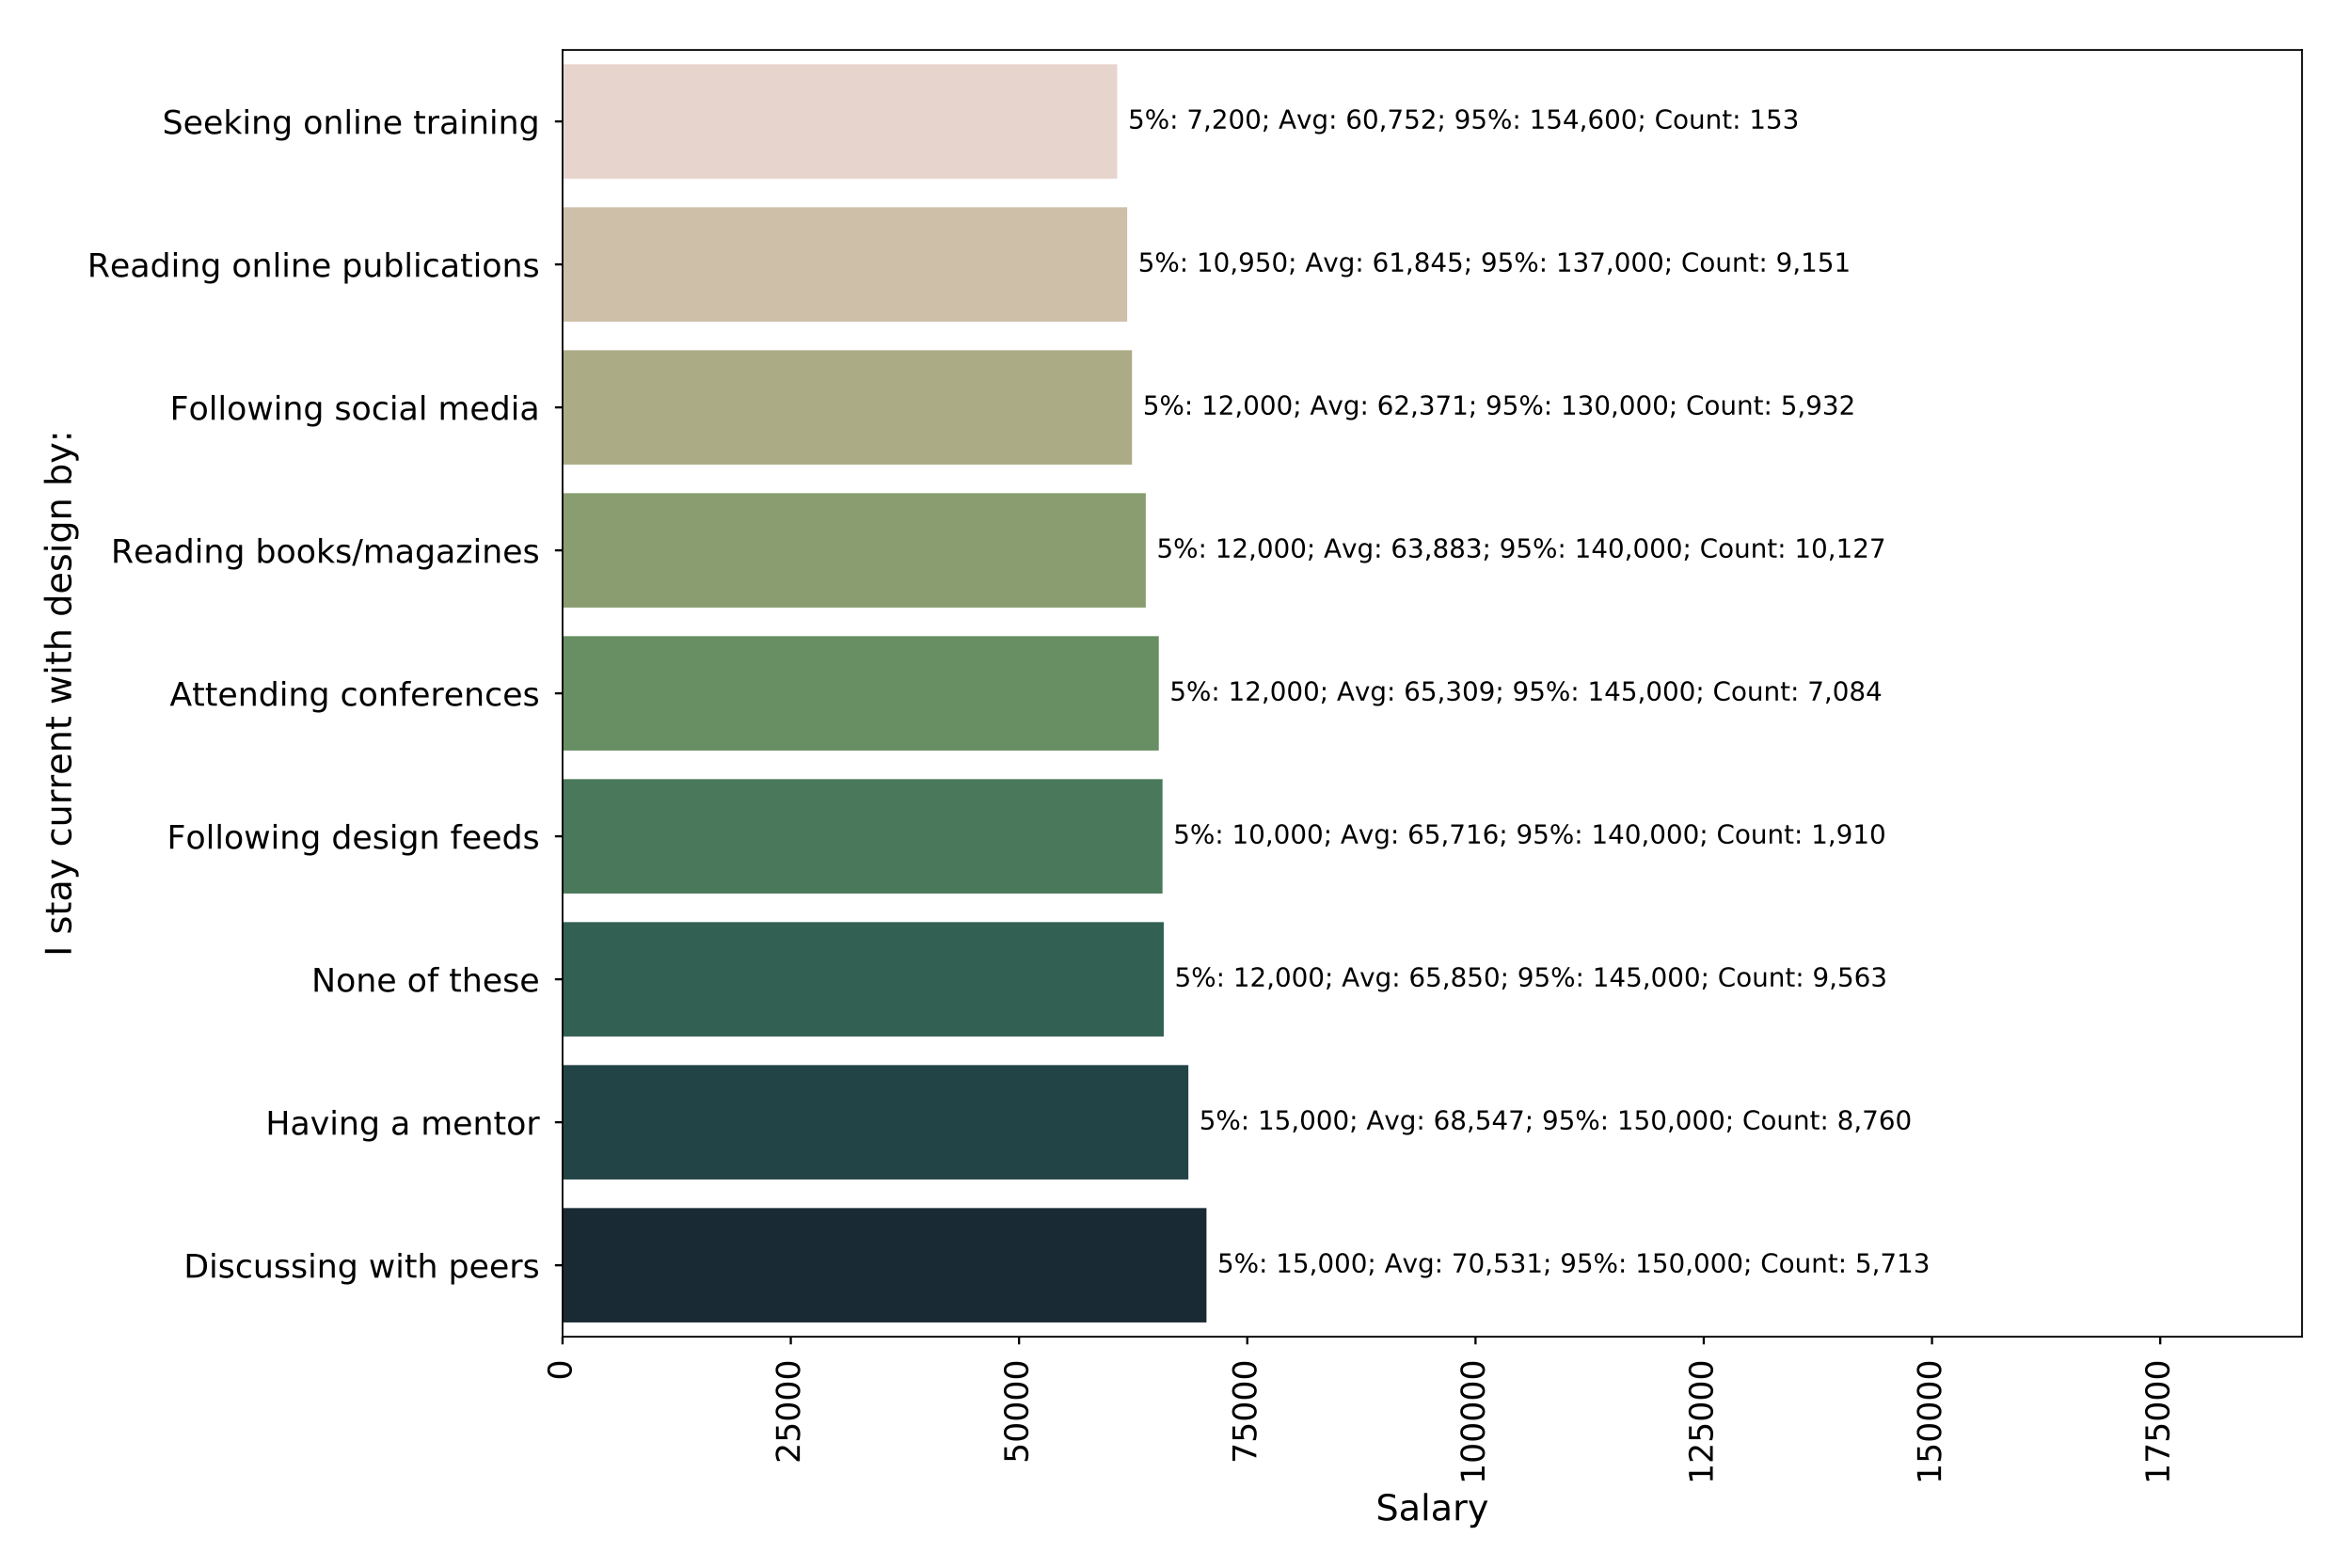 <?xml version="1.0" encoding="utf-8" standalone="no"?>
<!DOCTYPE svg PUBLIC "-//W3C//DTD SVG 1.1//EN"
  "http://www.w3.org/Graphics/SVG/1.1/DTD/svg11.dtd">
<!-- Created with matplotlib (http://matplotlib.org/) -->
<svg height="720pt" version="1.1" viewBox="0 0 1080 720" width="1080pt" xmlns="http://www.w3.org/2000/svg" xmlns:xlink="http://www.w3.org/1999/xlink">
 <defs>
  <style type="text/css">
*{stroke-linecap:butt;stroke-linejoin:round;}
  </style>
 </defs>
 <g id="figure_1">
  <g id="patch_1">
   <path d="M 0 720 
L 1080 720 
L 1080 0 
L 0 0 
z
" style="fill:#ffffff;"/>
  </g>
  <g id="axes_1">
   <g id="patch_2">
    <path d="M 258.315 613.935 
L 1057.06 613.935 
L 1057.06 22.94 
L 258.315 22.94 
z
" style="fill:#ffffff;"/>
   </g>
   <g id="patch_3">
    <path clip-path="url(#p5898d696c7)" d="M 258.315 29.507 
L 513.001 29.507 
L 513.001 82.04 
L 258.315 82.04 
z
" style="fill:#e7d4cd;"/>
   </g>
   <g id="patch_4">
    <path clip-path="url(#p5898d696c7)" d="M 258.315 95.173 
L 517.582 95.173 
L 517.582 147.706 
L 258.315 147.706 
z
" style="fill:#cebfa9;"/>
   </g>
   <g id="patch_5">
    <path clip-path="url(#p5898d696c7)" d="M 258.315 160.839 
L 519.788 160.839 
L 519.788 213.372 
L 258.315 213.372 
z
" style="fill:#abac86;"/>
   </g>
   <g id="patch_6">
    <path clip-path="url(#p5898d696c7)" d="M 258.315 226.505 
L 526.125 226.505 
L 526.125 279.038 
L 258.315 279.038 
z
" style="fill:#899d70;"/>
   </g>
   <g id="patch_7">
    <path clip-path="url(#p5898d696c7)" d="M 258.315 292.171 
L 532.104 292.171 
L 532.104 344.704 
L 258.315 344.704 
z
" style="fill:#688e63;"/>
   </g>
   <g id="patch_8">
    <path clip-path="url(#p5898d696c7)" d="M 258.315 357.837 
L 533.81 357.837 
L 533.81 410.37 
L 258.315 410.37 
z
" style="fill:#49795a;"/>
   </g>
   <g id="patch_9">
    <path clip-path="url(#p5898d696c7)" d="M 258.315 423.503 
L 534.371 423.503 
L 534.371 476.036 
L 258.315 476.036 
z
" style="fill:#326052;"/>
   </g>
   <g id="patch_10">
    <path clip-path="url(#p5898d696c7)" d="M 258.315 489.169 
L 545.678 489.169 
L 545.678 541.702 
L 258.315 541.702 
z
" style="fill:#234446;"/>
   </g>
   <g id="patch_11">
    <path clip-path="url(#p5898d696c7)" d="M 258.315 554.836 
L 553.998 554.836 
L 553.998 607.368 
L 258.315 607.368 
z
" style="fill:#1a2a35;"/>
   </g>
   <g id="matplotlib.axis_1">
    <g id="xtick_1">
     <g id="line2d_1">
      <defs>
       <path d="M 0 0 
L 0 3.5 
" id="m4faed28f72" style="stroke:#000000;"/>
      </defs>
      <g>
       <use style="stroke:#000000;" x="258.315" xlink:href="#m4faed28f72" y="613.935"/>
      </g>
     </g>
     <g id="text_1">
      <!-- 0 -->
      <defs>
       <path d="M 31.781 66.406 
Q 24.172 66.406 20.328 58.906 
Q 16.5 51.422 16.5 36.375 
Q 16.5 21.391 20.328 13.891 
Q 24.172 6.391 31.781 6.391 
Q 39.453 6.391 43.281 13.891 
Q 47.125 21.391 47.125 36.375 
Q 47.125 51.422 43.281 58.906 
Q 39.453 66.406 31.781 66.406 
z
M 31.781 74.219 
Q 44.047 74.219 50.516 64.516 
Q 56.984 54.828 56.984 36.375 
Q 56.984 17.969 50.516 8.266 
Q 44.047 -1.422 31.781 -1.422 
Q 19.531 -1.422 13.062 8.266 
Q 6.594 17.969 6.594 36.375 
Q 6.594 54.828 13.062 64.516 
Q 19.531 74.219 31.781 74.219 
z
" id="DejaVuSans-30"/>
      </defs>
      <g transform="translate(262.454 633.979)rotate(-90)scale(0.15 -0.15)">
       <use xlink:href="#DejaVuSans-30"/>
      </g>
     </g>
    </g>
    <g id="xtick_2">
     <g id="line2d_2">
      <g>
       <use style="stroke:#000000;" x="363.12" xlink:href="#m4faed28f72" y="613.935"/>
      </g>
     </g>
     <g id="text_2">
      <!-- 25000 -->
      <defs>
       <path d="M 19.188 8.297 
L 53.609 8.297 
L 53.609 0 
L 7.328 0 
L 7.328 8.297 
Q 12.938 14.109 22.625 23.891 
Q 32.328 33.688 34.812 36.531 
Q 39.547 41.844 41.422 45.531 
Q 43.312 49.219 43.312 52.781 
Q 43.312 58.594 39.234 62.25 
Q 35.156 65.922 28.609 65.922 
Q 23.969 65.922 18.812 64.312 
Q 13.672 62.703 7.812 59.422 
L 7.812 69.391 
Q 13.766 71.781 18.938 73 
Q 24.125 74.219 28.422 74.219 
Q 39.75 74.219 46.484 68.547 
Q 53.219 62.891 53.219 53.422 
Q 53.219 48.922 51.531 44.891 
Q 49.859 40.875 45.406 35.406 
Q 44.188 33.984 37.641 27.219 
Q 31.109 20.453 19.188 8.297 
z
" id="DejaVuSans-32"/>
       <path d="M 10.797 72.906 
L 49.516 72.906 
L 49.516 64.594 
L 19.828 64.594 
L 19.828 46.734 
Q 21.969 47.469 24.109 47.828 
Q 26.266 48.188 28.422 48.188 
Q 40.625 48.188 47.75 41.5 
Q 54.891 34.812 54.891 23.391 
Q 54.891 11.625 47.562 5.094 
Q 40.234 -1.422 26.906 -1.422 
Q 22.312 -1.422 17.547 -0.641 
Q 12.797 0.141 7.719 1.703 
L 7.719 11.625 
Q 12.109 9.234 16.797 8.062 
Q 21.484 6.891 26.703 6.891 
Q 35.156 6.891 40.078 11.328 
Q 45.016 15.766 45.016 23.391 
Q 45.016 31 40.078 35.438 
Q 35.156 39.891 26.703 39.891 
Q 22.75 39.891 18.812 39.016 
Q 14.891 38.141 10.797 36.281 
z
" id="DejaVuSans-35"/>
      </defs>
      <g transform="translate(367.259 672.154)rotate(-90)scale(0.15 -0.15)">
       <use xlink:href="#DejaVuSans-32"/>
       <use x="63.623" xlink:href="#DejaVuSans-35"/>
       <use x="127.246" xlink:href="#DejaVuSans-30"/>
       <use x="190.869" xlink:href="#DejaVuSans-30"/>
       <use x="254.492" xlink:href="#DejaVuSans-30"/>
      </g>
     </g>
    </g>
    <g id="xtick_3">
     <g id="line2d_3">
      <g>
       <use style="stroke:#000000;" x="467.924" xlink:href="#m4faed28f72" y="613.935"/>
      </g>
     </g>
     <g id="text_3">
      <!-- 50000 -->
      <g transform="translate(472.063 672.154)rotate(-90)scale(0.15 -0.15)">
       <use xlink:href="#DejaVuSans-35"/>
       <use x="63.623" xlink:href="#DejaVuSans-30"/>
       <use x="127.246" xlink:href="#DejaVuSans-30"/>
       <use x="190.869" xlink:href="#DejaVuSans-30"/>
       <use x="254.492" xlink:href="#DejaVuSans-30"/>
      </g>
     </g>
    </g>
    <g id="xtick_4">
     <g id="line2d_4">
      <g>
       <use style="stroke:#000000;" x="572.729" xlink:href="#m4faed28f72" y="613.935"/>
      </g>
     </g>
     <g id="text_4">
      <!-- 75000 -->
      <defs>
       <path d="M 8.203 72.906 
L 55.078 72.906 
L 55.078 68.703 
L 28.609 0 
L 18.312 0 
L 43.219 64.594 
L 8.203 64.594 
z
" id="DejaVuSans-37"/>
      </defs>
      <g transform="translate(576.868 672.154)rotate(-90)scale(0.15 -0.15)">
       <use xlink:href="#DejaVuSans-37"/>
       <use x="63.623" xlink:href="#DejaVuSans-35"/>
       <use x="127.246" xlink:href="#DejaVuSans-30"/>
       <use x="190.869" xlink:href="#DejaVuSans-30"/>
       <use x="254.492" xlink:href="#DejaVuSans-30"/>
      </g>
     </g>
    </g>
    <g id="xtick_5">
     <g id="line2d_5">
      <g>
       <use style="stroke:#000000;" x="677.534" xlink:href="#m4faed28f72" y="613.935"/>
      </g>
     </g>
     <g id="text_5">
      <!-- 100000 -->
      <defs>
       <path d="M 12.406 8.297 
L 28.516 8.297 
L 28.516 63.922 
L 10.984 60.406 
L 10.984 69.391 
L 28.422 72.906 
L 38.281 72.906 
L 38.281 8.297 
L 54.391 8.297 
L 54.391 0 
L 12.406 0 
z
" id="DejaVuSans-31"/>
      </defs>
      <g transform="translate(681.673 681.697)rotate(-90)scale(0.15 -0.15)">
       <use xlink:href="#DejaVuSans-31"/>
       <use x="63.623" xlink:href="#DejaVuSans-30"/>
       <use x="127.246" xlink:href="#DejaVuSans-30"/>
       <use x="190.869" xlink:href="#DejaVuSans-30"/>
       <use x="254.492" xlink:href="#DejaVuSans-30"/>
       <use x="318.115" xlink:href="#DejaVuSans-30"/>
      </g>
     </g>
    </g>
    <g id="xtick_6">
     <g id="line2d_6">
      <g>
       <use style="stroke:#000000;" x="782.338" xlink:href="#m4faed28f72" y="613.935"/>
      </g>
     </g>
     <g id="text_6">
      <!-- 125000 -->
      <g transform="translate(786.477 681.697)rotate(-90)scale(0.15 -0.15)">
       <use xlink:href="#DejaVuSans-31"/>
       <use x="63.623" xlink:href="#DejaVuSans-32"/>
       <use x="127.246" xlink:href="#DejaVuSans-35"/>
       <use x="190.869" xlink:href="#DejaVuSans-30"/>
       <use x="254.492" xlink:href="#DejaVuSans-30"/>
       <use x="318.115" xlink:href="#DejaVuSans-30"/>
      </g>
     </g>
    </g>
    <g id="xtick_7">
     <g id="line2d_7">
      <g>
       <use style="stroke:#000000;" x="887.143" xlink:href="#m4faed28f72" y="613.935"/>
      </g>
     </g>
     <g id="text_7">
      <!-- 150000 -->
      <g transform="translate(891.282 681.697)rotate(-90)scale(0.15 -0.15)">
       <use xlink:href="#DejaVuSans-31"/>
       <use x="63.623" xlink:href="#DejaVuSans-35"/>
       <use x="127.246" xlink:href="#DejaVuSans-30"/>
       <use x="190.869" xlink:href="#DejaVuSans-30"/>
       <use x="254.492" xlink:href="#DejaVuSans-30"/>
       <use x="318.115" xlink:href="#DejaVuSans-30"/>
      </g>
     </g>
    </g>
    <g id="xtick_8">
     <g id="line2d_8">
      <g>
       <use style="stroke:#000000;" x="991.948" xlink:href="#m4faed28f72" y="613.935"/>
      </g>
     </g>
     <g id="text_8">
      <!-- 175000 -->
      <g transform="translate(996.087 681.697)rotate(-90)scale(0.15 -0.15)">
       <use xlink:href="#DejaVuSans-31"/>
       <use x="63.623" xlink:href="#DejaVuSans-37"/>
       <use x="127.246" xlink:href="#DejaVuSans-35"/>
       <use x="190.869" xlink:href="#DejaVuSans-30"/>
       <use x="254.492" xlink:href="#DejaVuSans-30"/>
       <use x="318.115" xlink:href="#DejaVuSans-30"/>
      </g>
     </g>
    </g>
    <g id="text_9">
     <!-- Salary -->
     <defs>
      <path d="M 53.516 70.516 
L 53.516 60.891 
Q 47.906 63.578 42.922 64.891 
Q 37.938 66.219 33.297 66.219 
Q 25.25 66.219 20.875 63.094 
Q 16.5 59.969 16.5 54.203 
Q 16.5 49.359 19.406 46.891 
Q 22.312 44.438 30.422 42.922 
L 36.375 41.703 
Q 47.406 39.594 52.656 34.297 
Q 57.906 29 57.906 20.125 
Q 57.906 9.516 50.797 4.047 
Q 43.703 -1.422 29.984 -1.422 
Q 24.812 -1.422 18.969 -0.25 
Q 13.141 0.922 6.891 3.219 
L 6.891 13.375 
Q 12.891 10.016 18.656 8.297 
Q 24.422 6.594 29.984 6.594 
Q 38.422 6.594 43.016 9.906 
Q 47.609 13.234 47.609 19.391 
Q 47.609 24.75 44.312 27.781 
Q 41.016 30.812 33.5 32.328 
L 27.484 33.5 
Q 16.453 35.688 11.516 40.375 
Q 6.594 45.062 6.594 53.422 
Q 6.594 63.094 13.406 68.656 
Q 20.219 74.219 32.172 74.219 
Q 37.312 74.219 42.625 73.281 
Q 47.953 72.359 53.516 70.516 
z
" id="DejaVuSans-53"/>
      <path d="M 34.281 27.484 
Q 23.391 27.484 19.188 25 
Q 14.984 22.516 14.984 16.5 
Q 14.984 11.719 18.141 8.906 
Q 21.297 6.109 26.703 6.109 
Q 34.188 6.109 38.703 11.406 
Q 43.219 16.703 43.219 25.484 
L 43.219 27.484 
z
M 52.203 31.203 
L 52.203 0 
L 43.219 0 
L 43.219 8.297 
Q 40.141 3.328 35.547 0.953 
Q 30.953 -1.422 24.312 -1.422 
Q 15.922 -1.422 10.953 3.297 
Q 6 8.016 6 15.922 
Q 6 25.141 12.172 29.828 
Q 18.359 34.516 30.609 34.516 
L 43.219 34.516 
L 43.219 35.406 
Q 43.219 41.609 39.141 45 
Q 35.062 48.391 27.688 48.391 
Q 23 48.391 18.547 47.266 
Q 14.109 46.141 10.016 43.891 
L 10.016 52.203 
Q 14.938 54.109 19.578 55.047 
Q 24.219 56 28.609 56 
Q 40.484 56 46.344 49.844 
Q 52.203 43.703 52.203 31.203 
z
" id="DejaVuSans-61"/>
      <path d="M 9.422 75.984 
L 18.406 75.984 
L 18.406 0 
L 9.422 0 
z
" id="DejaVuSans-6c"/>
      <path d="M 41.109 46.297 
Q 39.594 47.172 37.812 47.578 
Q 36.031 48 33.891 48 
Q 26.266 48 22.188 43.047 
Q 18.109 38.094 18.109 28.812 
L 18.109 0 
L 9.078 0 
L 9.078 54.688 
L 18.109 54.688 
L 18.109 46.188 
Q 20.953 51.172 25.484 53.578 
Q 30.031 56 36.531 56 
Q 37.453 56 38.578 55.875 
Q 39.703 55.766 41.062 55.516 
z
" id="DejaVuSans-72"/>
      <path d="M 32.172 -5.078 
Q 28.375 -14.844 24.75 -17.812 
Q 21.141 -20.797 15.094 -20.797 
L 7.906 -20.797 
L 7.906 -13.281 
L 13.188 -13.281 
Q 16.891 -13.281 18.938 -11.516 
Q 21 -9.766 23.484 -3.219 
L 25.094 0.875 
L 2.984 54.688 
L 12.5 54.688 
L 29.594 11.922 
L 46.688 54.688 
L 56.203 54.688 
z
" id="DejaVuSans-79"/>
     </defs>
     <g transform="translate(631.772 698.235)scale(0.165 -0.165)">
      <use xlink:href="#DejaVuSans-53"/>
      <use x="63.477" xlink:href="#DejaVuSans-61"/>
      <use x="124.756" xlink:href="#DejaVuSans-6c"/>
      <use x="152.539" xlink:href="#DejaVuSans-61"/>
      <use x="213.818" xlink:href="#DejaVuSans-72"/>
      <use x="254.932" xlink:href="#DejaVuSans-79"/>
     </g>
    </g>
   </g>
   <g id="matplotlib.axis_2">
    <g id="ytick_1">
     <g id="line2d_9">
      <defs>
       <path d="M 0 0 
L -3.5 0 
" id="m6e8afb7640" style="stroke:#000000;"/>
      </defs>
      <g>
       <use style="stroke:#000000;" x="258.315" xlink:href="#m6e8afb7640" y="55.773"/>
      </g>
     </g>
     <g id="text_10">
      <!-- Seeking online training -->
      <defs>
       <path d="M 56.203 29.594 
L 56.203 25.203 
L 14.891 25.203 
Q 15.484 15.922 20.484 11.062 
Q 25.484 6.203 34.422 6.203 
Q 39.594 6.203 44.453 7.469 
Q 49.312 8.734 54.109 11.281 
L 54.109 2.781 
Q 49.266 0.734 44.188 -0.344 
Q 39.109 -1.422 33.891 -1.422 
Q 20.797 -1.422 13.156 6.188 
Q 5.516 13.812 5.516 26.812 
Q 5.516 40.234 12.766 48.109 
Q 20.016 56 32.328 56 
Q 43.359 56 49.781 48.891 
Q 56.203 41.797 56.203 29.594 
z
M 47.219 32.234 
Q 47.125 39.594 43.094 43.984 
Q 39.062 48.391 32.422 48.391 
Q 24.906 48.391 20.391 44.141 
Q 15.875 39.891 15.188 32.172 
z
" id="DejaVuSans-65"/>
       <path d="M 9.078 75.984 
L 18.109 75.984 
L 18.109 31.109 
L 44.922 54.688 
L 56.391 54.688 
L 27.391 29.109 
L 57.625 0 
L 45.906 0 
L 18.109 26.703 
L 18.109 0 
L 9.078 0 
z
" id="DejaVuSans-6b"/>
       <path d="M 9.422 54.688 
L 18.406 54.688 
L 18.406 0 
L 9.422 0 
z
M 9.422 75.984 
L 18.406 75.984 
L 18.406 64.594 
L 9.422 64.594 
z
" id="DejaVuSans-69"/>
       <path d="M 54.891 33.016 
L 54.891 0 
L 45.906 0 
L 45.906 32.719 
Q 45.906 40.484 42.875 44.328 
Q 39.844 48.188 33.797 48.188 
Q 26.516 48.188 22.312 43.547 
Q 18.109 38.922 18.109 30.906 
L 18.109 0 
L 9.078 0 
L 9.078 54.688 
L 18.109 54.688 
L 18.109 46.188 
Q 21.344 51.125 25.703 53.562 
Q 30.078 56 35.797 56 
Q 45.219 56 50.047 50.172 
Q 54.891 44.344 54.891 33.016 
z
" id="DejaVuSans-6e"/>
       <path d="M 45.406 27.984 
Q 45.406 37.75 41.375 43.109 
Q 37.359 48.484 30.078 48.484 
Q 22.859 48.484 18.828 43.109 
Q 14.797 37.75 14.797 27.984 
Q 14.797 18.266 18.828 12.891 
Q 22.859 7.516 30.078 7.516 
Q 37.359 7.516 41.375 12.891 
Q 45.406 18.266 45.406 27.984 
z
M 54.391 6.781 
Q 54.391 -7.172 48.188 -13.984 
Q 42 -20.797 29.203 -20.797 
Q 24.469 -20.797 20.266 -20.094 
Q 16.062 -19.391 12.109 -17.922 
L 12.109 -9.188 
Q 16.062 -11.328 19.922 -12.344 
Q 23.781 -13.375 27.781 -13.375 
Q 36.625 -13.375 41.016 -8.766 
Q 45.406 -4.156 45.406 5.172 
L 45.406 9.625 
Q 42.625 4.781 38.281 2.391 
Q 33.938 0 27.875 0 
Q 17.828 0 11.672 7.656 
Q 5.516 15.328 5.516 27.984 
Q 5.516 40.672 11.672 48.328 
Q 17.828 56 27.875 56 
Q 33.938 56 38.281 53.609 
Q 42.625 51.219 45.406 46.391 
L 45.406 54.688 
L 54.391 54.688 
z
" id="DejaVuSans-67"/>
       <path id="DejaVuSans-20"/>
       <path d="M 30.609 48.391 
Q 23.391 48.391 19.188 42.75 
Q 14.984 37.109 14.984 27.297 
Q 14.984 17.484 19.156 11.844 
Q 23.344 6.203 30.609 6.203 
Q 37.797 6.203 41.984 11.859 
Q 46.188 17.531 46.188 27.297 
Q 46.188 37.016 41.984 42.703 
Q 37.797 48.391 30.609 48.391 
z
M 30.609 56 
Q 42.328 56 49.016 48.375 
Q 55.719 40.766 55.719 27.297 
Q 55.719 13.875 49.016 6.219 
Q 42.328 -1.422 30.609 -1.422 
Q 18.844 -1.422 12.172 6.219 
Q 5.516 13.875 5.516 27.297 
Q 5.516 40.766 12.172 48.375 
Q 18.844 56 30.609 56 
z
" id="DejaVuSans-6f"/>
       <path d="M 18.312 70.219 
L 18.312 54.688 
L 36.812 54.688 
L 36.812 47.703 
L 18.312 47.703 
L 18.312 18.016 
Q 18.312 11.328 20.141 9.422 
Q 21.969 7.516 27.594 7.516 
L 36.812 7.516 
L 36.812 0 
L 27.594 0 
Q 17.188 0 13.234 3.875 
Q 9.281 7.766 9.281 18.016 
L 9.281 47.703 
L 2.688 47.703 
L 2.688 54.688 
L 9.281 54.688 
L 9.281 70.219 
z
" id="DejaVuSans-74"/>
      </defs>
      <g transform="translate(74.553 61.472)scale(0.15 -0.15)">
       <use xlink:href="#DejaVuSans-53"/>
       <use x="63.477" xlink:href="#DejaVuSans-65"/>
       <use x="125" xlink:href="#DejaVuSans-65"/>
       <use x="186.523" xlink:href="#DejaVuSans-6b"/>
       <use x="244.434" xlink:href="#DejaVuSans-69"/>
       <use x="272.217" xlink:href="#DejaVuSans-6e"/>
       <use x="335.596" xlink:href="#DejaVuSans-67"/>
       <use x="399.072" xlink:href="#DejaVuSans-20"/>
       <use x="430.859" xlink:href="#DejaVuSans-6f"/>
       <use x="492.041" xlink:href="#DejaVuSans-6e"/>
       <use x="555.42" xlink:href="#DejaVuSans-6c"/>
       <use x="583.203" xlink:href="#DejaVuSans-69"/>
       <use x="610.986" xlink:href="#DejaVuSans-6e"/>
       <use x="674.365" xlink:href="#DejaVuSans-65"/>
       <use x="735.889" xlink:href="#DejaVuSans-20"/>
       <use x="767.676" xlink:href="#DejaVuSans-74"/>
       <use x="806.885" xlink:href="#DejaVuSans-72"/>
       <use x="847.998" xlink:href="#DejaVuSans-61"/>
       <use x="909.277" xlink:href="#DejaVuSans-69"/>
       <use x="937.061" xlink:href="#DejaVuSans-6e"/>
       <use x="1000.439" xlink:href="#DejaVuSans-69"/>
       <use x="1028.223" xlink:href="#DejaVuSans-6e"/>
       <use x="1091.602" xlink:href="#DejaVuSans-67"/>
      </g>
     </g>
    </g>
    <g id="ytick_2">
     <g id="line2d_10">
      <g>
       <use style="stroke:#000000;" x="258.315" xlink:href="#m6e8afb7640" y="121.439"/>
      </g>
     </g>
     <g id="text_11">
      <!-- Reading online publications -->
      <defs>
       <path d="M 44.391 34.188 
Q 47.562 33.109 50.562 29.594 
Q 53.562 26.078 56.594 19.922 
L 66.609 0 
L 56 0 
L 46.688 18.703 
Q 43.062 26.031 39.672 28.422 
Q 36.281 30.812 30.422 30.812 
L 19.672 30.812 
L 19.672 0 
L 9.812 0 
L 9.812 72.906 
L 32.078 72.906 
Q 44.578 72.906 50.734 67.672 
Q 56.891 62.453 56.891 51.906 
Q 56.891 45.016 53.688 40.469 
Q 50.484 35.938 44.391 34.188 
z
M 19.672 64.797 
L 19.672 38.922 
L 32.078 38.922 
Q 39.203 38.922 42.844 42.219 
Q 46.484 45.516 46.484 51.906 
Q 46.484 58.297 42.844 61.547 
Q 39.203 64.797 32.078 64.797 
z
" id="DejaVuSans-52"/>
       <path d="M 45.406 46.391 
L 45.406 75.984 
L 54.391 75.984 
L 54.391 0 
L 45.406 0 
L 45.406 8.203 
Q 42.578 3.328 38.25 0.953 
Q 33.938 -1.422 27.875 -1.422 
Q 17.969 -1.422 11.734 6.484 
Q 5.516 14.406 5.516 27.297 
Q 5.516 40.188 11.734 48.094 
Q 17.969 56 27.875 56 
Q 33.938 56 38.25 53.625 
Q 42.578 51.266 45.406 46.391 
z
M 14.797 27.297 
Q 14.797 17.391 18.875 11.75 
Q 22.953 6.109 30.078 6.109 
Q 37.203 6.109 41.297 11.75 
Q 45.406 17.391 45.406 27.297 
Q 45.406 37.203 41.297 42.844 
Q 37.203 48.484 30.078 48.484 
Q 22.953 48.484 18.875 42.844 
Q 14.797 37.203 14.797 27.297 
z
" id="DejaVuSans-64"/>
       <path d="M 18.109 8.203 
L 18.109 -20.797 
L 9.078 -20.797 
L 9.078 54.688 
L 18.109 54.688 
L 18.109 46.391 
Q 20.953 51.266 25.266 53.625 
Q 29.594 56 35.594 56 
Q 45.562 56 51.781 48.094 
Q 58.016 40.188 58.016 27.297 
Q 58.016 14.406 51.781 6.484 
Q 45.562 -1.422 35.594 -1.422 
Q 29.594 -1.422 25.266 0.953 
Q 20.953 3.328 18.109 8.203 
z
M 48.688 27.297 
Q 48.688 37.203 44.609 42.844 
Q 40.531 48.484 33.406 48.484 
Q 26.266 48.484 22.188 42.844 
Q 18.109 37.203 18.109 27.297 
Q 18.109 17.391 22.188 11.75 
Q 26.266 6.109 33.406 6.109 
Q 40.531 6.109 44.609 11.75 
Q 48.688 17.391 48.688 27.297 
z
" id="DejaVuSans-70"/>
       <path d="M 8.5 21.578 
L 8.5 54.688 
L 17.484 54.688 
L 17.484 21.922 
Q 17.484 14.156 20.5 10.266 
Q 23.531 6.391 29.594 6.391 
Q 36.859 6.391 41.078 11.031 
Q 45.312 15.672 45.312 23.688 
L 45.312 54.688 
L 54.297 54.688 
L 54.297 0 
L 45.312 0 
L 45.312 8.406 
Q 42.047 3.422 37.719 1 
Q 33.406 -1.422 27.688 -1.422 
Q 18.266 -1.422 13.375 4.438 
Q 8.5 10.297 8.5 21.578 
z
M 31.109 56 
z
" id="DejaVuSans-75"/>
       <path d="M 48.688 27.297 
Q 48.688 37.203 44.609 42.844 
Q 40.531 48.484 33.406 48.484 
Q 26.266 48.484 22.188 42.844 
Q 18.109 37.203 18.109 27.297 
Q 18.109 17.391 22.188 11.75 
Q 26.266 6.109 33.406 6.109 
Q 40.531 6.109 44.609 11.75 
Q 48.688 17.391 48.688 27.297 
z
M 18.109 46.391 
Q 20.953 51.266 25.266 53.625 
Q 29.594 56 35.594 56 
Q 45.562 56 51.781 48.094 
Q 58.016 40.188 58.016 27.297 
Q 58.016 14.406 51.781 6.484 
Q 45.562 -1.422 35.594 -1.422 
Q 29.594 -1.422 25.266 0.953 
Q 20.953 3.328 18.109 8.203 
L 18.109 0 
L 9.078 0 
L 9.078 75.984 
L 18.109 75.984 
z
" id="DejaVuSans-62"/>
       <path d="M 48.781 52.594 
L 48.781 44.188 
Q 44.969 46.297 41.141 47.344 
Q 37.312 48.391 33.406 48.391 
Q 24.656 48.391 19.812 42.844 
Q 14.984 37.312 14.984 27.297 
Q 14.984 17.281 19.812 11.734 
Q 24.656 6.203 33.406 6.203 
Q 37.312 6.203 41.141 7.25 
Q 44.969 8.297 48.781 10.406 
L 48.781 2.094 
Q 45.016 0.344 40.984 -0.531 
Q 36.969 -1.422 32.422 -1.422 
Q 20.062 -1.422 12.781 6.344 
Q 5.516 14.109 5.516 27.297 
Q 5.516 40.672 12.859 48.328 
Q 20.219 56 33.016 56 
Q 37.156 56 41.109 55.141 
Q 45.062 54.297 48.781 52.594 
z
" id="DejaVuSans-63"/>
       <path d="M 44.281 53.078 
L 44.281 44.578 
Q 40.484 46.531 36.375 47.5 
Q 32.281 48.484 27.875 48.484 
Q 21.188 48.484 17.844 46.438 
Q 14.5 44.391 14.5 40.281 
Q 14.5 37.156 16.891 35.375 
Q 19.281 33.594 26.516 31.984 
L 29.594 31.297 
Q 39.156 29.25 43.188 25.516 
Q 47.219 21.781 47.219 15.094 
Q 47.219 7.469 41.188 3.016 
Q 35.156 -1.422 24.609 -1.422 
Q 20.219 -1.422 15.453 -0.562 
Q 10.688 0.297 5.422 2 
L 5.422 11.281 
Q 10.406 8.688 15.234 7.391 
Q 20.062 6.109 24.812 6.109 
Q 31.156 6.109 34.562 8.281 
Q 37.984 10.453 37.984 14.406 
Q 37.984 18.062 35.516 20.016 
Q 33.062 21.969 24.703 23.781 
L 21.578 24.516 
Q 13.234 26.266 9.516 29.906 
Q 5.812 33.547 5.812 39.891 
Q 5.812 47.609 11.281 51.797 
Q 16.75 56 26.812 56 
Q 31.781 56 36.172 55.266 
Q 40.578 54.547 44.281 53.078 
z
" id="DejaVuSans-73"/>
      </defs>
      <g transform="translate(40.1 127.138)scale(0.15 -0.15)">
       <use xlink:href="#DejaVuSans-52"/>
       <use x="69.42" xlink:href="#DejaVuSans-65"/>
       <use x="130.943" xlink:href="#DejaVuSans-61"/>
       <use x="192.223" xlink:href="#DejaVuSans-64"/>
       <use x="255.699" xlink:href="#DejaVuSans-69"/>
       <use x="283.482" xlink:href="#DejaVuSans-6e"/>
       <use x="346.861" xlink:href="#DejaVuSans-67"/>
       <use x="410.338" xlink:href="#DejaVuSans-20"/>
       <use x="442.125" xlink:href="#DejaVuSans-6f"/>
       <use x="503.307" xlink:href="#DejaVuSans-6e"/>
       <use x="566.686" xlink:href="#DejaVuSans-6c"/>
       <use x="594.469" xlink:href="#DejaVuSans-69"/>
       <use x="622.252" xlink:href="#DejaVuSans-6e"/>
       <use x="685.631" xlink:href="#DejaVuSans-65"/>
       <use x="747.154" xlink:href="#DejaVuSans-20"/>
       <use x="778.941" xlink:href="#DejaVuSans-70"/>
       <use x="842.418" xlink:href="#DejaVuSans-75"/>
       <use x="905.797" xlink:href="#DejaVuSans-62"/>
       <use x="969.273" xlink:href="#DejaVuSans-6c"/>
       <use x="997.057" xlink:href="#DejaVuSans-69"/>
       <use x="1024.84" xlink:href="#DejaVuSans-63"/>
       <use x="1079.82" xlink:href="#DejaVuSans-61"/>
       <use x="1141.1" xlink:href="#DejaVuSans-74"/>
       <use x="1180.309" xlink:href="#DejaVuSans-69"/>
       <use x="1208.092" xlink:href="#DejaVuSans-6f"/>
       <use x="1269.273" xlink:href="#DejaVuSans-6e"/>
       <use x="1332.652" xlink:href="#DejaVuSans-73"/>
      </g>
     </g>
    </g>
    <g id="ytick_3">
     <g id="line2d_11">
      <g>
       <use style="stroke:#000000;" x="258.315" xlink:href="#m6e8afb7640" y="187.105"/>
      </g>
     </g>
     <g id="text_12">
      <!-- Following social media -->
      <defs>
       <path d="M 9.812 72.906 
L 51.703 72.906 
L 51.703 64.594 
L 19.672 64.594 
L 19.672 43.109 
L 48.578 43.109 
L 48.578 34.812 
L 19.672 34.812 
L 19.672 0 
L 9.812 0 
z
" id="DejaVuSans-46"/>
       <path d="M 4.203 54.688 
L 13.188 54.688 
L 24.422 12.016 
L 35.594 54.688 
L 46.188 54.688 
L 57.422 12.016 
L 68.609 54.688 
L 77.594 54.688 
L 63.281 0 
L 52.688 0 
L 40.922 44.828 
L 29.109 0 
L 18.5 0 
z
" id="DejaVuSans-77"/>
       <path d="M 52 44.188 
Q 55.375 50.25 60.062 53.125 
Q 64.75 56 71.094 56 
Q 79.641 56 84.281 50.016 
Q 88.922 44.047 88.922 33.016 
L 88.922 0 
L 79.891 0 
L 79.891 32.719 
Q 79.891 40.578 77.094 44.375 
Q 74.312 48.188 68.609 48.188 
Q 61.625 48.188 57.562 43.547 
Q 53.516 38.922 53.516 30.906 
L 53.516 0 
L 44.484 0 
L 44.484 32.719 
Q 44.484 40.625 41.703 44.406 
Q 38.922 48.188 33.109 48.188 
Q 26.219 48.188 22.156 43.531 
Q 18.109 38.875 18.109 30.906 
L 18.109 0 
L 9.078 0 
L 9.078 54.688 
L 18.109 54.688 
L 18.109 46.188 
Q 21.188 51.219 25.484 53.609 
Q 29.781 56 35.688 56 
Q 41.656 56 45.828 52.969 
Q 50 49.953 52 44.188 
z
" id="DejaVuSans-6d"/>
      </defs>
      <g transform="translate(78.017 192.804)scale(0.15 -0.15)">
       <use xlink:href="#DejaVuSans-46"/>
       <use x="57.473" xlink:href="#DejaVuSans-6f"/>
       <use x="118.654" xlink:href="#DejaVuSans-6c"/>
       <use x="146.438" xlink:href="#DejaVuSans-6c"/>
       <use x="174.221" xlink:href="#DejaVuSans-6f"/>
       <use x="235.402" xlink:href="#DejaVuSans-77"/>
       <use x="317.189" xlink:href="#DejaVuSans-69"/>
       <use x="344.973" xlink:href="#DejaVuSans-6e"/>
       <use x="408.352" xlink:href="#DejaVuSans-67"/>
       <use x="471.828" xlink:href="#DejaVuSans-20"/>
       <use x="503.615" xlink:href="#DejaVuSans-73"/>
       <use x="555.715" xlink:href="#DejaVuSans-6f"/>
       <use x="616.896" xlink:href="#DejaVuSans-63"/>
       <use x="671.877" xlink:href="#DejaVuSans-69"/>
       <use x="699.66" xlink:href="#DejaVuSans-61"/>
       <use x="760.939" xlink:href="#DejaVuSans-6c"/>
       <use x="788.723" xlink:href="#DejaVuSans-20"/>
       <use x="820.51" xlink:href="#DejaVuSans-6d"/>
       <use x="917.922" xlink:href="#DejaVuSans-65"/>
       <use x="979.445" xlink:href="#DejaVuSans-64"/>
       <use x="1042.922" xlink:href="#DejaVuSans-69"/>
       <use x="1070.705" xlink:href="#DejaVuSans-61"/>
      </g>
     </g>
    </g>
    <g id="ytick_4">
     <g id="line2d_12">
      <g>
       <use style="stroke:#000000;" x="258.315" xlink:href="#m6e8afb7640" y="252.771"/>
      </g>
     </g>
     <g id="text_13">
      <!-- Reading books/magazines -->
      <defs>
       <path d="M 25.391 72.906 
L 33.688 72.906 
L 8.297 -9.281 
L 0 -9.281 
z
" id="DejaVuSans-2f"/>
       <path d="M 5.516 54.688 
L 48.188 54.688 
L 48.188 46.484 
L 14.406 7.172 
L 48.188 7.172 
L 48.188 0 
L 4.297 0 
L 4.297 8.203 
L 38.094 47.516 
L 5.516 47.516 
z
" id="DejaVuSans-7a"/>
      </defs>
      <g transform="translate(50.954 258.47)scale(0.15 -0.15)">
       <use xlink:href="#DejaVuSans-52"/>
       <use x="69.42" xlink:href="#DejaVuSans-65"/>
       <use x="130.943" xlink:href="#DejaVuSans-61"/>
       <use x="192.223" xlink:href="#DejaVuSans-64"/>
       <use x="255.699" xlink:href="#DejaVuSans-69"/>
       <use x="283.482" xlink:href="#DejaVuSans-6e"/>
       <use x="346.861" xlink:href="#DejaVuSans-67"/>
       <use x="410.338" xlink:href="#DejaVuSans-20"/>
       <use x="442.125" xlink:href="#DejaVuSans-62"/>
       <use x="505.602" xlink:href="#DejaVuSans-6f"/>
       <use x="566.783" xlink:href="#DejaVuSans-6f"/>
       <use x="627.965" xlink:href="#DejaVuSans-6b"/>
       <use x="685.875" xlink:href="#DejaVuSans-73"/>
       <use x="737.975" xlink:href="#DejaVuSans-2f"/>
       <use x="771.666" xlink:href="#DejaVuSans-6d"/>
       <use x="869.078" xlink:href="#DejaVuSans-61"/>
       <use x="930.357" xlink:href="#DejaVuSans-67"/>
       <use x="993.834" xlink:href="#DejaVuSans-61"/>
       <use x="1055.113" xlink:href="#DejaVuSans-7a"/>
       <use x="1107.604" xlink:href="#DejaVuSans-69"/>
       <use x="1135.387" xlink:href="#DejaVuSans-6e"/>
       <use x="1198.766" xlink:href="#DejaVuSans-65"/>
       <use x="1260.289" xlink:href="#DejaVuSans-73"/>
      </g>
     </g>
    </g>
    <g id="ytick_5">
     <g id="line2d_13">
      <g>
       <use style="stroke:#000000;" x="258.315" xlink:href="#m6e8afb7640" y="318.438"/>
      </g>
     </g>
     <g id="text_14">
      <!-- Attending conferences -->
      <defs>
       <path d="M 34.188 63.188 
L 20.797 26.906 
L 47.609 26.906 
z
M 28.609 72.906 
L 39.797 72.906 
L 67.578 0 
L 57.328 0 
L 50.688 18.703 
L 17.828 18.703 
L 11.188 0 
L 0.781 0 
z
" id="DejaVuSans-41"/>
       <path d="M 37.109 75.984 
L 37.109 68.5 
L 28.516 68.5 
Q 23.688 68.5 21.797 66.547 
Q 19.922 64.594 19.922 59.516 
L 19.922 54.688 
L 34.719 54.688 
L 34.719 47.703 
L 19.922 47.703 
L 19.922 0 
L 10.891 0 
L 10.891 47.703 
L 2.297 47.703 
L 2.297 54.688 
L 10.891 54.688 
L 10.891 58.5 
Q 10.891 67.625 15.141 71.797 
Q 19.391 75.984 28.609 75.984 
z
" id="DejaVuSans-66"/>
      </defs>
      <g transform="translate(77.942 324.136)scale(0.15 -0.15)">
       <use xlink:href="#DejaVuSans-41"/>
       <use x="68.393" xlink:href="#DejaVuSans-74"/>
       <use x="107.602" xlink:href="#DejaVuSans-74"/>
       <use x="146.811" xlink:href="#DejaVuSans-65"/>
       <use x="208.334" xlink:href="#DejaVuSans-6e"/>
       <use x="271.713" xlink:href="#DejaVuSans-64"/>
       <use x="335.189" xlink:href="#DejaVuSans-69"/>
       <use x="362.973" xlink:href="#DejaVuSans-6e"/>
       <use x="426.352" xlink:href="#DejaVuSans-67"/>
       <use x="489.828" xlink:href="#DejaVuSans-20"/>
       <use x="521.615" xlink:href="#DejaVuSans-63"/>
       <use x="576.596" xlink:href="#DejaVuSans-6f"/>
       <use x="637.777" xlink:href="#DejaVuSans-6e"/>
       <use x="701.156" xlink:href="#DejaVuSans-66"/>
       <use x="736.361" xlink:href="#DejaVuSans-65"/>
       <use x="797.885" xlink:href="#DejaVuSans-72"/>
       <use x="838.967" xlink:href="#DejaVuSans-65"/>
       <use x="900.49" xlink:href="#DejaVuSans-6e"/>
       <use x="963.869" xlink:href="#DejaVuSans-63"/>
       <use x="1018.85" xlink:href="#DejaVuSans-65"/>
       <use x="1080.373" xlink:href="#DejaVuSans-73"/>
      </g>
     </g>
    </g>
    <g id="ytick_6">
     <g id="line2d_14">
      <g>
       <use style="stroke:#000000;" x="258.315" xlink:href="#m6e8afb7640" y="384.104"/>
      </g>
     </g>
     <g id="text_15">
      <!-- Following design feeds -->
      <g transform="translate(76.667 389.802)scale(0.15 -0.15)">
       <use xlink:href="#DejaVuSans-46"/>
       <use x="57.473" xlink:href="#DejaVuSans-6f"/>
       <use x="118.654" xlink:href="#DejaVuSans-6c"/>
       <use x="146.438" xlink:href="#DejaVuSans-6c"/>
       <use x="174.221" xlink:href="#DejaVuSans-6f"/>
       <use x="235.402" xlink:href="#DejaVuSans-77"/>
       <use x="317.189" xlink:href="#DejaVuSans-69"/>
       <use x="344.973" xlink:href="#DejaVuSans-6e"/>
       <use x="408.352" xlink:href="#DejaVuSans-67"/>
       <use x="471.828" xlink:href="#DejaVuSans-20"/>
       <use x="503.615" xlink:href="#DejaVuSans-64"/>
       <use x="567.092" xlink:href="#DejaVuSans-65"/>
       <use x="628.615" xlink:href="#DejaVuSans-73"/>
       <use x="680.715" xlink:href="#DejaVuSans-69"/>
       <use x="708.498" xlink:href="#DejaVuSans-67"/>
       <use x="771.975" xlink:href="#DejaVuSans-6e"/>
       <use x="835.354" xlink:href="#DejaVuSans-20"/>
       <use x="867.141" xlink:href="#DejaVuSans-66"/>
       <use x="902.346" xlink:href="#DejaVuSans-65"/>
       <use x="963.869" xlink:href="#DejaVuSans-65"/>
       <use x="1025.393" xlink:href="#DejaVuSans-64"/>
       <use x="1088.869" xlink:href="#DejaVuSans-73"/>
      </g>
     </g>
    </g>
    <g id="ytick_7">
     <g id="line2d_15">
      <g>
       <use style="stroke:#000000;" x="258.315" xlink:href="#m6e8afb7640" y="449.77"/>
      </g>
     </g>
     <g id="text_16">
      <!-- None of these -->
      <defs>
       <path d="M 9.812 72.906 
L 23.094 72.906 
L 55.422 11.922 
L 55.422 72.906 
L 64.984 72.906 
L 64.984 0 
L 51.703 0 
L 19.391 60.984 
L 19.391 0 
L 9.812 0 
z
" id="DejaVuSans-4e"/>
       <path d="M 54.891 33.016 
L 54.891 0 
L 45.906 0 
L 45.906 32.719 
Q 45.906 40.484 42.875 44.328 
Q 39.844 48.188 33.797 48.188 
Q 26.516 48.188 22.312 43.547 
Q 18.109 38.922 18.109 30.906 
L 18.109 0 
L 9.078 0 
L 9.078 75.984 
L 18.109 75.984 
L 18.109 46.188 
Q 21.344 51.125 25.703 53.562 
Q 30.078 56 35.797 56 
Q 45.219 56 50.047 50.172 
Q 54.891 44.344 54.891 33.016 
z
" id="DejaVuSans-68"/>
      </defs>
      <g transform="translate(143.026 455.469)scale(0.15 -0.15)">
       <use xlink:href="#DejaVuSans-4e"/>
       <use x="74.805" xlink:href="#DejaVuSans-6f"/>
       <use x="135.986" xlink:href="#DejaVuSans-6e"/>
       <use x="199.365" xlink:href="#DejaVuSans-65"/>
       <use x="260.889" xlink:href="#DejaVuSans-20"/>
       <use x="292.676" xlink:href="#DejaVuSans-6f"/>
       <use x="353.857" xlink:href="#DejaVuSans-66"/>
       <use x="389.062" xlink:href="#DejaVuSans-20"/>
       <use x="420.85" xlink:href="#DejaVuSans-74"/>
       <use x="460.059" xlink:href="#DejaVuSans-68"/>
       <use x="523.438" xlink:href="#DejaVuSans-65"/>
       <use x="584.961" xlink:href="#DejaVuSans-73"/>
       <use x="637.061" xlink:href="#DejaVuSans-65"/>
      </g>
     </g>
    </g>
    <g id="ytick_8">
     <g id="line2d_16">
      <g>
       <use style="stroke:#000000;" x="258.315" xlink:href="#m6e8afb7640" y="515.436"/>
      </g>
     </g>
     <g id="text_17">
      <!-- Having a mentor -->
      <defs>
       <path d="M 9.812 72.906 
L 19.672 72.906 
L 19.672 43.016 
L 55.516 43.016 
L 55.516 72.906 
L 65.375 72.906 
L 65.375 0 
L 55.516 0 
L 55.516 34.719 
L 19.672 34.719 
L 19.672 0 
L 9.812 0 
z
" id="DejaVuSans-48"/>
       <path d="M 2.984 54.688 
L 12.5 54.688 
L 29.594 8.797 
L 46.688 54.688 
L 56.203 54.688 
L 35.688 0 
L 23.484 0 
z
" id="DejaVuSans-76"/>
      </defs>
      <g transform="translate(121.97 521.135)scale(0.15 -0.15)">
       <use xlink:href="#DejaVuSans-48"/>
       <use x="75.195" xlink:href="#DejaVuSans-61"/>
       <use x="136.475" xlink:href="#DejaVuSans-76"/>
       <use x="195.654" xlink:href="#DejaVuSans-69"/>
       <use x="223.438" xlink:href="#DejaVuSans-6e"/>
       <use x="286.816" xlink:href="#DejaVuSans-67"/>
       <use x="350.293" xlink:href="#DejaVuSans-20"/>
       <use x="382.08" xlink:href="#DejaVuSans-61"/>
       <use x="443.359" xlink:href="#DejaVuSans-20"/>
       <use x="475.146" xlink:href="#DejaVuSans-6d"/>
       <use x="572.559" xlink:href="#DejaVuSans-65"/>
       <use x="634.082" xlink:href="#DejaVuSans-6e"/>
       <use x="697.461" xlink:href="#DejaVuSans-74"/>
       <use x="736.67" xlink:href="#DejaVuSans-6f"/>
       <use x="797.852" xlink:href="#DejaVuSans-72"/>
      </g>
     </g>
    </g>
    <g id="ytick_9">
     <g id="line2d_17">
      <g>
       <use style="stroke:#000000;" x="258.315" xlink:href="#m6e8afb7640" y="581.102"/>
      </g>
     </g>
     <g id="text_18">
      <!-- Discussing with peers -->
      <defs>
       <path d="M 19.672 64.797 
L 19.672 8.109 
L 31.594 8.109 
Q 46.688 8.109 53.688 14.938 
Q 60.688 21.781 60.688 36.531 
Q 60.688 51.172 53.688 57.984 
Q 46.688 64.797 31.594 64.797 
z
M 9.812 72.906 
L 30.078 72.906 
Q 51.266 72.906 61.172 64.094 
Q 71.094 55.281 71.094 36.531 
Q 71.094 17.672 61.125 8.828 
Q 51.172 0 30.078 0 
L 9.812 0 
z
" id="DejaVuSans-44"/>
      </defs>
      <g transform="translate(84.388 586.801)scale(0.15 -0.15)">
       <use xlink:href="#DejaVuSans-44"/>
       <use x="77.002" xlink:href="#DejaVuSans-69"/>
       <use x="104.785" xlink:href="#DejaVuSans-73"/>
       <use x="156.885" xlink:href="#DejaVuSans-63"/>
       <use x="211.865" xlink:href="#DejaVuSans-75"/>
       <use x="275.244" xlink:href="#DejaVuSans-73"/>
       <use x="327.344" xlink:href="#DejaVuSans-73"/>
       <use x="379.443" xlink:href="#DejaVuSans-69"/>
       <use x="407.227" xlink:href="#DejaVuSans-6e"/>
       <use x="470.605" xlink:href="#DejaVuSans-67"/>
       <use x="534.082" xlink:href="#DejaVuSans-20"/>
       <use x="565.869" xlink:href="#DejaVuSans-77"/>
       <use x="647.656" xlink:href="#DejaVuSans-69"/>
       <use x="675.439" xlink:href="#DejaVuSans-74"/>
       <use x="714.648" xlink:href="#DejaVuSans-68"/>
       <use x="778.027" xlink:href="#DejaVuSans-20"/>
       <use x="809.814" xlink:href="#DejaVuSans-70"/>
       <use x="873.291" xlink:href="#DejaVuSans-65"/>
       <use x="934.814" xlink:href="#DejaVuSans-65"/>
       <use x="996.338" xlink:href="#DejaVuSans-72"/>
       <use x="1037.451" xlink:href="#DejaVuSans-73"/>
      </g>
     </g>
    </g>
    <g id="text_19">
     <!-- I stay current with design by: -->
     <defs>
      <path d="M 9.812 72.906 
L 19.672 72.906 
L 19.672 0 
L 9.812 0 
z
" id="DejaVuSans-49"/>
      <path d="M 11.719 12.406 
L 22.016 12.406 
L 22.016 0 
L 11.719 0 
z
M 11.719 51.703 
L 22.016 51.703 
L 22.016 39.312 
L 11.719 39.312 
z
" id="DejaVuSans-3a"/>
     </defs>
     <g transform="translate(32.669 439.296)rotate(-90)scale(0.165 -0.165)">
      <use xlink:href="#DejaVuSans-49"/>
      <use x="29.492" xlink:href="#DejaVuSans-20"/>
      <use x="61.279" xlink:href="#DejaVuSans-73"/>
      <use x="113.379" xlink:href="#DejaVuSans-74"/>
      <use x="152.588" xlink:href="#DejaVuSans-61"/>
      <use x="213.867" xlink:href="#DejaVuSans-79"/>
      <use x="273.047" xlink:href="#DejaVuSans-20"/>
      <use x="304.834" xlink:href="#DejaVuSans-63"/>
      <use x="359.814" xlink:href="#DejaVuSans-75"/>
      <use x="423.193" xlink:href="#DejaVuSans-72"/>
      <use x="464.291" xlink:href="#DejaVuSans-72"/>
      <use x="505.373" xlink:href="#DejaVuSans-65"/>
      <use x="566.896" xlink:href="#DejaVuSans-6e"/>
      <use x="630.275" xlink:href="#DejaVuSans-74"/>
      <use x="669.484" xlink:href="#DejaVuSans-20"/>
      <use x="701.271" xlink:href="#DejaVuSans-77"/>
      <use x="783.059" xlink:href="#DejaVuSans-69"/>
      <use x="810.842" xlink:href="#DejaVuSans-74"/>
      <use x="850.051" xlink:href="#DejaVuSans-68"/>
      <use x="913.43" xlink:href="#DejaVuSans-20"/>
      <use x="945.217" xlink:href="#DejaVuSans-64"/>
      <use x="1008.693" xlink:href="#DejaVuSans-65"/>
      <use x="1070.217" xlink:href="#DejaVuSans-73"/>
      <use x="1122.316" xlink:href="#DejaVuSans-69"/>
      <use x="1150.1" xlink:href="#DejaVuSans-67"/>
      <use x="1213.576" xlink:href="#DejaVuSans-6e"/>
      <use x="1276.955" xlink:href="#DejaVuSans-20"/>
      <use x="1308.742" xlink:href="#DejaVuSans-62"/>
      <use x="1372.219" xlink:href="#DejaVuSans-79"/>
      <use x="1431.289" xlink:href="#DejaVuSans-3a"/>
     </g>
    </g>
   </g>
   <g id="line2d_18">
    <path clip-path="url(#p5898d696c7)" d="M 0 0 
" style="fill:none;stroke:#424242;stroke-linecap:square;stroke-width:3.15;"/>
   </g>
   <g id="line2d_19">
    <path clip-path="url(#p5898d696c7)" d="M 0 0 
" style="fill:none;stroke:#424242;stroke-linecap:square;stroke-width:3.15;"/>
   </g>
   <g id="line2d_20">
    <path clip-path="url(#p5898d696c7)" d="M 0 0 
" style="fill:none;stroke:#424242;stroke-linecap:square;stroke-width:3.15;"/>
   </g>
   <g id="line2d_21">
    <path clip-path="url(#p5898d696c7)" d="M 0 0 
" style="fill:none;stroke:#424242;stroke-linecap:square;stroke-width:3.15;"/>
   </g>
   <g id="line2d_22">
    <path clip-path="url(#p5898d696c7)" d="M 0 0 
" style="fill:none;stroke:#424242;stroke-linecap:square;stroke-width:3.15;"/>
   </g>
   <g id="line2d_23">
    <path clip-path="url(#p5898d696c7)" d="M 0 0 
" style="fill:none;stroke:#424242;stroke-linecap:square;stroke-width:3.15;"/>
   </g>
   <g id="line2d_24">
    <path clip-path="url(#p5898d696c7)" d="M 0 0 
" style="fill:none;stroke:#424242;stroke-linecap:square;stroke-width:3.15;"/>
   </g>
   <g id="line2d_25">
    <path clip-path="url(#p5898d696c7)" d="M 0 0 
" style="fill:none;stroke:#424242;stroke-linecap:square;stroke-width:3.15;"/>
   </g>
   <g id="line2d_26">
    <path clip-path="url(#p5898d696c7)" d="M 0 0 
" style="fill:none;stroke:#424242;stroke-linecap:square;stroke-width:3.15;"/>
   </g>
   <g id="patch_12">
    <path d="M 258.315 613.935 
L 258.315 22.94 
" style="fill:none;stroke:#000000;stroke-linecap:square;stroke-linejoin:miter;stroke-width:0.8;"/>
   </g>
   <g id="patch_13">
    <path d="M 1057.06 613.935 
L 1057.06 22.94 
" style="fill:none;stroke:#000000;stroke-linecap:square;stroke-linejoin:miter;stroke-width:0.8;"/>
   </g>
   <g id="patch_14">
    <path d="M 258.315 613.935 
L 1057.06 613.935 
" style="fill:none;stroke:#000000;stroke-linecap:square;stroke-linejoin:miter;stroke-width:0.8;"/>
   </g>
   <g id="patch_15">
    <path d="M 258.315 22.94 
L 1057.06 22.94 
" style="fill:none;stroke:#000000;stroke-linecap:square;stroke-linejoin:miter;stroke-width:0.8;"/>
   </g>
   <g id="text_20">
    <!-- 5%: 7,200; Avg: 60,752; 95%: 154,600; Count: 153 -->
    <defs>
     <path d="M 72.703 32.078 
Q 68.453 32.078 66.031 28.469 
Q 63.625 24.859 63.625 18.406 
Q 63.625 12.062 66.031 8.422 
Q 68.453 4.781 72.703 4.781 
Q 76.859 4.781 79.266 8.422 
Q 81.688 12.062 81.688 18.406 
Q 81.688 24.812 79.266 28.438 
Q 76.859 32.078 72.703 32.078 
z
M 72.703 38.281 
Q 80.422 38.281 84.953 32.906 
Q 89.5 27.547 89.5 18.406 
Q 89.5 9.281 84.938 3.922 
Q 80.375 -1.422 72.703 -1.422 
Q 64.891 -1.422 60.344 3.922 
Q 55.812 9.281 55.812 18.406 
Q 55.812 27.594 60.375 32.938 
Q 64.938 38.281 72.703 38.281 
z
M 22.312 68.016 
Q 18.109 68.016 15.688 64.375 
Q 13.281 60.75 13.281 54.391 
Q 13.281 47.953 15.672 44.328 
Q 18.062 40.719 22.312 40.719 
Q 26.562 40.719 28.969 44.328 
Q 31.391 47.953 31.391 54.391 
Q 31.391 60.688 28.953 64.344 
Q 26.516 68.016 22.312 68.016 
z
M 66.406 74.219 
L 74.219 74.219 
L 28.609 -1.422 
L 20.797 -1.422 
z
M 22.312 74.219 
Q 30.031 74.219 34.609 68.875 
Q 39.203 63.531 39.203 54.391 
Q 39.203 45.172 34.641 39.844 
Q 30.078 34.516 22.312 34.516 
Q 14.547 34.516 10.031 39.859 
Q 5.516 45.219 5.516 54.391 
Q 5.516 63.484 10.047 68.844 
Q 14.594 74.219 22.312 74.219 
z
" id="DejaVuSans-25"/>
     <path d="M 11.719 12.406 
L 22.016 12.406 
L 22.016 4 
L 14.016 -11.625 
L 7.719 -11.625 
L 11.719 4 
z
" id="DejaVuSans-2c"/>
     <path d="M 11.719 51.703 
L 22.016 51.703 
L 22.016 39.312 
L 11.719 39.312 
z
M 11.719 12.406 
L 22.016 12.406 
L 22.016 4 
L 14.016 -11.625 
L 7.719 -11.625 
L 11.719 4 
z
" id="DejaVuSans-3b"/>
     <path d="M 33.016 40.375 
Q 26.375 40.375 22.484 35.828 
Q 18.609 31.297 18.609 23.391 
Q 18.609 15.531 22.484 10.953 
Q 26.375 6.391 33.016 6.391 
Q 39.656 6.391 43.531 10.953 
Q 47.406 15.531 47.406 23.391 
Q 47.406 31.297 43.531 35.828 
Q 39.656 40.375 33.016 40.375 
z
M 52.594 71.297 
L 52.594 62.312 
Q 48.875 64.062 45.094 64.984 
Q 41.312 65.922 37.594 65.922 
Q 27.828 65.922 22.672 59.328 
Q 17.531 52.734 16.797 39.406 
Q 19.672 43.656 24.016 45.922 
Q 28.375 48.188 33.594 48.188 
Q 44.578 48.188 50.953 41.516 
Q 57.328 34.859 57.328 23.391 
Q 57.328 12.156 50.688 5.359 
Q 44.047 -1.422 33.016 -1.422 
Q 20.359 -1.422 13.672 8.266 
Q 6.984 17.969 6.984 36.375 
Q 6.984 53.656 15.188 63.938 
Q 23.391 74.219 37.203 74.219 
Q 40.922 74.219 44.703 73.484 
Q 48.484 72.75 52.594 71.297 
z
" id="DejaVuSans-36"/>
     <path d="M 10.984 1.516 
L 10.984 10.5 
Q 14.703 8.734 18.5 7.812 
Q 22.312 6.891 25.984 6.891 
Q 35.75 6.891 40.891 13.453 
Q 46.047 20.016 46.781 33.406 
Q 43.953 29.203 39.594 26.953 
Q 35.25 24.703 29.984 24.703 
Q 19.047 24.703 12.672 31.312 
Q 6.297 37.938 6.297 49.422 
Q 6.297 60.641 12.938 67.422 
Q 19.578 74.219 30.609 74.219 
Q 43.266 74.219 49.922 64.516 
Q 56.594 54.828 56.594 36.375 
Q 56.594 19.141 48.406 8.859 
Q 40.234 -1.422 26.422 -1.422 
Q 22.703 -1.422 18.891 -0.688 
Q 15.094 0.047 10.984 1.516 
z
M 30.609 32.422 
Q 37.25 32.422 41.125 36.953 
Q 45.016 41.5 45.016 49.422 
Q 45.016 57.281 41.125 61.844 
Q 37.25 66.406 30.609 66.406 
Q 23.969 66.406 20.094 61.844 
Q 16.219 57.281 16.219 49.422 
Q 16.219 41.5 20.094 36.953 
Q 23.969 32.422 30.609 32.422 
z
" id="DejaVuSans-39"/>
     <path d="M 37.797 64.312 
L 12.891 25.391 
L 37.797 25.391 
z
M 35.203 72.906 
L 47.609 72.906 
L 47.609 25.391 
L 58.016 25.391 
L 58.016 17.188 
L 47.609 17.188 
L 47.609 0 
L 37.797 0 
L 37.797 17.188 
L 4.891 17.188 
L 4.891 26.703 
z
" id="DejaVuSans-34"/>
     <path d="M 64.406 67.281 
L 64.406 56.891 
Q 59.422 61.531 53.781 63.812 
Q 48.141 66.109 41.797 66.109 
Q 29.297 66.109 22.656 58.469 
Q 16.016 50.828 16.016 36.375 
Q 16.016 21.969 22.656 14.328 
Q 29.297 6.688 41.797 6.688 
Q 48.141 6.688 53.781 8.984 
Q 59.422 11.281 64.406 15.922 
L 64.406 5.609 
Q 59.234 2.094 53.438 0.328 
Q 47.656 -1.422 41.219 -1.422 
Q 24.656 -1.422 15.125 8.703 
Q 5.609 18.844 5.609 36.375 
Q 5.609 53.953 15.125 64.078 
Q 24.656 74.219 41.219 74.219 
Q 47.75 74.219 53.531 72.484 
Q 59.328 70.75 64.406 67.281 
z
" id="DejaVuSans-43"/>
     <path d="M 40.578 39.312 
Q 47.656 37.797 51.625 33 
Q 55.609 28.219 55.609 21.188 
Q 55.609 10.406 48.188 4.484 
Q 40.766 -1.422 27.094 -1.422 
Q 22.516 -1.422 17.656 -0.516 
Q 12.797 0.391 7.625 2.203 
L 7.625 11.719 
Q 11.719 9.328 16.594 8.109 
Q 21.484 6.891 26.812 6.891 
Q 36.078 6.891 40.938 10.547 
Q 45.797 14.203 45.797 21.188 
Q 45.797 27.641 41.281 31.266 
Q 36.766 34.906 28.719 34.906 
L 20.219 34.906 
L 20.219 43.016 
L 29.109 43.016 
Q 36.375 43.016 40.234 45.922 
Q 44.094 48.828 44.094 54.297 
Q 44.094 59.906 40.109 62.906 
Q 36.141 65.922 28.719 65.922 
Q 24.656 65.922 20.016 65.031 
Q 15.375 64.156 9.812 62.312 
L 9.812 71.094 
Q 15.438 72.656 20.344 73.438 
Q 25.25 74.219 29.594 74.219 
Q 40.828 74.219 47.359 69.109 
Q 53.906 64.016 53.906 55.328 
Q 53.906 49.266 50.438 45.094 
Q 46.969 40.922 40.578 39.312 
z
" id="DejaVuSans-33"/>
    </defs>
    <g transform="translate(518.001 59.084)scale(0.12 -0.12)">
     <use xlink:href="#DejaVuSans-35"/>
     <use x="63.623" xlink:href="#DejaVuSans-25"/>
     <use x="158.643" xlink:href="#DejaVuSans-3a"/>
     <use x="192.334" xlink:href="#DejaVuSans-20"/>
     <use x="224.121" xlink:href="#DejaVuSans-37"/>
     <use x="287.744" xlink:href="#DejaVuSans-2c"/>
     <use x="319.531" xlink:href="#DejaVuSans-32"/>
     <use x="383.154" xlink:href="#DejaVuSans-30"/>
     <use x="446.777" xlink:href="#DejaVuSans-30"/>
     <use x="510.4" xlink:href="#DejaVuSans-3b"/>
     <use x="544.092" xlink:href="#DejaVuSans-20"/>
     <use x="575.879" xlink:href="#DejaVuSans-41"/>
     <use x="644.209" xlink:href="#DejaVuSans-76"/>
     <use x="703.389" xlink:href="#DejaVuSans-67"/>
     <use x="766.865" xlink:href="#DejaVuSans-3a"/>
     <use x="800.557" xlink:href="#DejaVuSans-20"/>
     <use x="832.344" xlink:href="#DejaVuSans-36"/>
     <use x="895.967" xlink:href="#DejaVuSans-30"/>
     <use x="959.59" xlink:href="#DejaVuSans-2c"/>
     <use x="991.377" xlink:href="#DejaVuSans-37"/>
     <use x="1055" xlink:href="#DejaVuSans-35"/>
     <use x="1118.623" xlink:href="#DejaVuSans-32"/>
     <use x="1182.246" xlink:href="#DejaVuSans-3b"/>
     <use x="1215.938" xlink:href="#DejaVuSans-20"/>
     <use x="1247.725" xlink:href="#DejaVuSans-39"/>
     <use x="1311.348" xlink:href="#DejaVuSans-35"/>
     <use x="1374.971" xlink:href="#DejaVuSans-25"/>
     <use x="1469.99" xlink:href="#DejaVuSans-3a"/>
     <use x="1503.682" xlink:href="#DejaVuSans-20"/>
     <use x="1535.469" xlink:href="#DejaVuSans-31"/>
     <use x="1599.092" xlink:href="#DejaVuSans-35"/>
     <use x="1662.715" xlink:href="#DejaVuSans-34"/>
     <use x="1726.338" xlink:href="#DejaVuSans-2c"/>
     <use x="1758.125" xlink:href="#DejaVuSans-36"/>
     <use x="1821.748" xlink:href="#DejaVuSans-30"/>
     <use x="1885.371" xlink:href="#DejaVuSans-30"/>
     <use x="1948.994" xlink:href="#DejaVuSans-3b"/>
     <use x="1982.686" xlink:href="#DejaVuSans-20"/>
     <use x="2014.473" xlink:href="#DejaVuSans-43"/>
     <use x="2084.297" xlink:href="#DejaVuSans-6f"/>
     <use x="2145.479" xlink:href="#DejaVuSans-75"/>
     <use x="2208.857" xlink:href="#DejaVuSans-6e"/>
     <use x="2272.236" xlink:href="#DejaVuSans-74"/>
     <use x="2311.445" xlink:href="#DejaVuSans-3a"/>
     <use x="2345.137" xlink:href="#DejaVuSans-20"/>
     <use x="2376.924" xlink:href="#DejaVuSans-31"/>
     <use x="2440.547" xlink:href="#DejaVuSans-35"/>
     <use x="2504.17" xlink:href="#DejaVuSans-33"/>
    </g>
   </g>
   <g id="text_21">
    <!-- 5%: 10,950; Avg: 61,845; 95%: 137,000; Count: 9,151 -->
    <defs>
     <path d="M 31.781 34.625 
Q 24.75 34.625 20.719 30.859 
Q 16.703 27.094 16.703 20.516 
Q 16.703 13.922 20.719 10.156 
Q 24.75 6.391 31.781 6.391 
Q 38.812 6.391 42.859 10.172 
Q 46.922 13.969 46.922 20.516 
Q 46.922 27.094 42.891 30.859 
Q 38.875 34.625 31.781 34.625 
z
M 21.922 38.812 
Q 15.578 40.375 12.031 44.719 
Q 8.5 49.078 8.5 55.328 
Q 8.5 64.062 14.719 69.141 
Q 20.953 74.219 31.781 74.219 
Q 42.672 74.219 48.875 69.141 
Q 55.078 64.062 55.078 55.328 
Q 55.078 49.078 51.531 44.719 
Q 48 40.375 41.703 38.812 
Q 48.828 37.156 52.797 32.312 
Q 56.781 27.484 56.781 20.516 
Q 56.781 9.906 50.312 4.234 
Q 43.844 -1.422 31.781 -1.422 
Q 19.734 -1.422 13.25 4.234 
Q 6.781 9.906 6.781 20.516 
Q 6.781 27.484 10.781 32.312 
Q 14.797 37.156 21.922 38.812 
z
M 18.312 54.391 
Q 18.312 48.734 21.844 45.562 
Q 25.391 42.391 31.781 42.391 
Q 38.141 42.391 41.719 45.562 
Q 45.312 48.734 45.312 54.391 
Q 45.312 60.062 41.719 63.234 
Q 38.141 66.406 31.781 66.406 
Q 25.391 66.406 21.844 63.234 
Q 18.312 60.062 18.312 54.391 
z
" id="DejaVuSans-38"/>
    </defs>
    <g transform="translate(522.582 124.75)scale(0.12 -0.12)">
     <use xlink:href="#DejaVuSans-35"/>
     <use x="63.623" xlink:href="#DejaVuSans-25"/>
     <use x="158.643" xlink:href="#DejaVuSans-3a"/>
     <use x="192.334" xlink:href="#DejaVuSans-20"/>
     <use x="224.121" xlink:href="#DejaVuSans-31"/>
     <use x="287.744" xlink:href="#DejaVuSans-30"/>
     <use x="351.367" xlink:href="#DejaVuSans-2c"/>
     <use x="383.154" xlink:href="#DejaVuSans-39"/>
     <use x="446.777" xlink:href="#DejaVuSans-35"/>
     <use x="510.4" xlink:href="#DejaVuSans-30"/>
     <use x="574.023" xlink:href="#DejaVuSans-3b"/>
     <use x="607.715" xlink:href="#DejaVuSans-20"/>
     <use x="639.502" xlink:href="#DejaVuSans-41"/>
     <use x="707.832" xlink:href="#DejaVuSans-76"/>
     <use x="767.012" xlink:href="#DejaVuSans-67"/>
     <use x="830.488" xlink:href="#DejaVuSans-3a"/>
     <use x="864.18" xlink:href="#DejaVuSans-20"/>
     <use x="895.967" xlink:href="#DejaVuSans-36"/>
     <use x="959.59" xlink:href="#DejaVuSans-31"/>
     <use x="1023.213" xlink:href="#DejaVuSans-2c"/>
     <use x="1055" xlink:href="#DejaVuSans-38"/>
     <use x="1118.623" xlink:href="#DejaVuSans-34"/>
     <use x="1182.246" xlink:href="#DejaVuSans-35"/>
     <use x="1245.869" xlink:href="#DejaVuSans-3b"/>
     <use x="1279.561" xlink:href="#DejaVuSans-20"/>
     <use x="1311.348" xlink:href="#DejaVuSans-39"/>
     <use x="1374.971" xlink:href="#DejaVuSans-35"/>
     <use x="1438.594" xlink:href="#DejaVuSans-25"/>
     <use x="1533.613" xlink:href="#DejaVuSans-3a"/>
     <use x="1567.305" xlink:href="#DejaVuSans-20"/>
     <use x="1599.092" xlink:href="#DejaVuSans-31"/>
     <use x="1662.715" xlink:href="#DejaVuSans-33"/>
     <use x="1726.338" xlink:href="#DejaVuSans-37"/>
     <use x="1789.961" xlink:href="#DejaVuSans-2c"/>
     <use x="1821.748" xlink:href="#DejaVuSans-30"/>
     <use x="1885.371" xlink:href="#DejaVuSans-30"/>
     <use x="1948.994" xlink:href="#DejaVuSans-30"/>
     <use x="2012.617" xlink:href="#DejaVuSans-3b"/>
     <use x="2046.309" xlink:href="#DejaVuSans-20"/>
     <use x="2078.096" xlink:href="#DejaVuSans-43"/>
     <use x="2147.92" xlink:href="#DejaVuSans-6f"/>
     <use x="2209.102" xlink:href="#DejaVuSans-75"/>
     <use x="2272.48" xlink:href="#DejaVuSans-6e"/>
     <use x="2335.859" xlink:href="#DejaVuSans-74"/>
     <use x="2375.068" xlink:href="#DejaVuSans-3a"/>
     <use x="2408.76" xlink:href="#DejaVuSans-20"/>
     <use x="2440.547" xlink:href="#DejaVuSans-39"/>
     <use x="2504.17" xlink:href="#DejaVuSans-2c"/>
     <use x="2535.957" xlink:href="#DejaVuSans-31"/>
     <use x="2599.58" xlink:href="#DejaVuSans-35"/>
     <use x="2663.203" xlink:href="#DejaVuSans-31"/>
    </g>
   </g>
   <g id="text_22">
    <!-- 5%: 12,000; Avg: 62,371; 95%: 130,000; Count: 5,932 -->
    <g transform="translate(524.788 190.417)scale(0.12 -0.12)">
     <use xlink:href="#DejaVuSans-35"/>
     <use x="63.623" xlink:href="#DejaVuSans-25"/>
     <use x="158.643" xlink:href="#DejaVuSans-3a"/>
     <use x="192.334" xlink:href="#DejaVuSans-20"/>
     <use x="224.121" xlink:href="#DejaVuSans-31"/>
     <use x="287.744" xlink:href="#DejaVuSans-32"/>
     <use x="351.367" xlink:href="#DejaVuSans-2c"/>
     <use x="383.154" xlink:href="#DejaVuSans-30"/>
     <use x="446.777" xlink:href="#DejaVuSans-30"/>
     <use x="510.4" xlink:href="#DejaVuSans-30"/>
     <use x="574.023" xlink:href="#DejaVuSans-3b"/>
     <use x="607.715" xlink:href="#DejaVuSans-20"/>
     <use x="639.502" xlink:href="#DejaVuSans-41"/>
     <use x="707.832" xlink:href="#DejaVuSans-76"/>
     <use x="767.012" xlink:href="#DejaVuSans-67"/>
     <use x="830.488" xlink:href="#DejaVuSans-3a"/>
     <use x="864.18" xlink:href="#DejaVuSans-20"/>
     <use x="895.967" xlink:href="#DejaVuSans-36"/>
     <use x="959.59" xlink:href="#DejaVuSans-32"/>
     <use x="1023.213" xlink:href="#DejaVuSans-2c"/>
     <use x="1055" xlink:href="#DejaVuSans-33"/>
     <use x="1118.623" xlink:href="#DejaVuSans-37"/>
     <use x="1182.246" xlink:href="#DejaVuSans-31"/>
     <use x="1245.869" xlink:href="#DejaVuSans-3b"/>
     <use x="1279.561" xlink:href="#DejaVuSans-20"/>
     <use x="1311.348" xlink:href="#DejaVuSans-39"/>
     <use x="1374.971" xlink:href="#DejaVuSans-35"/>
     <use x="1438.594" xlink:href="#DejaVuSans-25"/>
     <use x="1533.613" xlink:href="#DejaVuSans-3a"/>
     <use x="1567.305" xlink:href="#DejaVuSans-20"/>
     <use x="1599.092" xlink:href="#DejaVuSans-31"/>
     <use x="1662.715" xlink:href="#DejaVuSans-33"/>
     <use x="1726.338" xlink:href="#DejaVuSans-30"/>
     <use x="1789.961" xlink:href="#DejaVuSans-2c"/>
     <use x="1821.748" xlink:href="#DejaVuSans-30"/>
     <use x="1885.371" xlink:href="#DejaVuSans-30"/>
     <use x="1948.994" xlink:href="#DejaVuSans-30"/>
     <use x="2012.617" xlink:href="#DejaVuSans-3b"/>
     <use x="2046.309" xlink:href="#DejaVuSans-20"/>
     <use x="2078.096" xlink:href="#DejaVuSans-43"/>
     <use x="2147.92" xlink:href="#DejaVuSans-6f"/>
     <use x="2209.102" xlink:href="#DejaVuSans-75"/>
     <use x="2272.48" xlink:href="#DejaVuSans-6e"/>
     <use x="2335.859" xlink:href="#DejaVuSans-74"/>
     <use x="2375.068" xlink:href="#DejaVuSans-3a"/>
     <use x="2408.76" xlink:href="#DejaVuSans-20"/>
     <use x="2440.547" xlink:href="#DejaVuSans-35"/>
     <use x="2504.17" xlink:href="#DejaVuSans-2c"/>
     <use x="2535.957" xlink:href="#DejaVuSans-39"/>
     <use x="2599.58" xlink:href="#DejaVuSans-33"/>
     <use x="2663.203" xlink:href="#DejaVuSans-32"/>
    </g>
   </g>
   <g id="text_23">
    <!-- 5%: 12,000; Avg: 63,883; 95%: 140,000; Count: 10,127 -->
    <g transform="translate(531.125 256.083)scale(0.12 -0.12)">
     <use xlink:href="#DejaVuSans-35"/>
     <use x="63.623" xlink:href="#DejaVuSans-25"/>
     <use x="158.643" xlink:href="#DejaVuSans-3a"/>
     <use x="192.334" xlink:href="#DejaVuSans-20"/>
     <use x="224.121" xlink:href="#DejaVuSans-31"/>
     <use x="287.744" xlink:href="#DejaVuSans-32"/>
     <use x="351.367" xlink:href="#DejaVuSans-2c"/>
     <use x="383.154" xlink:href="#DejaVuSans-30"/>
     <use x="446.777" xlink:href="#DejaVuSans-30"/>
     <use x="510.4" xlink:href="#DejaVuSans-30"/>
     <use x="574.023" xlink:href="#DejaVuSans-3b"/>
     <use x="607.715" xlink:href="#DejaVuSans-20"/>
     <use x="639.502" xlink:href="#DejaVuSans-41"/>
     <use x="707.832" xlink:href="#DejaVuSans-76"/>
     <use x="767.012" xlink:href="#DejaVuSans-67"/>
     <use x="830.488" xlink:href="#DejaVuSans-3a"/>
     <use x="864.18" xlink:href="#DejaVuSans-20"/>
     <use x="895.967" xlink:href="#DejaVuSans-36"/>
     <use x="959.59" xlink:href="#DejaVuSans-33"/>
     <use x="1023.213" xlink:href="#DejaVuSans-2c"/>
     <use x="1055" xlink:href="#DejaVuSans-38"/>
     <use x="1118.623" xlink:href="#DejaVuSans-38"/>
     <use x="1182.246" xlink:href="#DejaVuSans-33"/>
     <use x="1245.869" xlink:href="#DejaVuSans-3b"/>
     <use x="1279.561" xlink:href="#DejaVuSans-20"/>
     <use x="1311.348" xlink:href="#DejaVuSans-39"/>
     <use x="1374.971" xlink:href="#DejaVuSans-35"/>
     <use x="1438.594" xlink:href="#DejaVuSans-25"/>
     <use x="1533.613" xlink:href="#DejaVuSans-3a"/>
     <use x="1567.305" xlink:href="#DejaVuSans-20"/>
     <use x="1599.092" xlink:href="#DejaVuSans-31"/>
     <use x="1662.715" xlink:href="#DejaVuSans-34"/>
     <use x="1726.338" xlink:href="#DejaVuSans-30"/>
     <use x="1789.961" xlink:href="#DejaVuSans-2c"/>
     <use x="1821.748" xlink:href="#DejaVuSans-30"/>
     <use x="1885.371" xlink:href="#DejaVuSans-30"/>
     <use x="1948.994" xlink:href="#DejaVuSans-30"/>
     <use x="2012.617" xlink:href="#DejaVuSans-3b"/>
     <use x="2046.309" xlink:href="#DejaVuSans-20"/>
     <use x="2078.096" xlink:href="#DejaVuSans-43"/>
     <use x="2147.92" xlink:href="#DejaVuSans-6f"/>
     <use x="2209.102" xlink:href="#DejaVuSans-75"/>
     <use x="2272.48" xlink:href="#DejaVuSans-6e"/>
     <use x="2335.859" xlink:href="#DejaVuSans-74"/>
     <use x="2375.068" xlink:href="#DejaVuSans-3a"/>
     <use x="2408.76" xlink:href="#DejaVuSans-20"/>
     <use x="2440.547" xlink:href="#DejaVuSans-31"/>
     <use x="2504.17" xlink:href="#DejaVuSans-30"/>
     <use x="2567.793" xlink:href="#DejaVuSans-2c"/>
     <use x="2599.58" xlink:href="#DejaVuSans-31"/>
     <use x="2663.203" xlink:href="#DejaVuSans-32"/>
     <use x="2726.826" xlink:href="#DejaVuSans-37"/>
    </g>
   </g>
   <g id="text_24">
    <!-- 5%: 12,000; Avg: 65,309; 95%: 145,000; Count: 7,084 -->
    <g transform="translate(537.104 321.749)scale(0.12 -0.12)">
     <use xlink:href="#DejaVuSans-35"/>
     <use x="63.623" xlink:href="#DejaVuSans-25"/>
     <use x="158.643" xlink:href="#DejaVuSans-3a"/>
     <use x="192.334" xlink:href="#DejaVuSans-20"/>
     <use x="224.121" xlink:href="#DejaVuSans-31"/>
     <use x="287.744" xlink:href="#DejaVuSans-32"/>
     <use x="351.367" xlink:href="#DejaVuSans-2c"/>
     <use x="383.154" xlink:href="#DejaVuSans-30"/>
     <use x="446.777" xlink:href="#DejaVuSans-30"/>
     <use x="510.4" xlink:href="#DejaVuSans-30"/>
     <use x="574.023" xlink:href="#DejaVuSans-3b"/>
     <use x="607.715" xlink:href="#DejaVuSans-20"/>
     <use x="639.502" xlink:href="#DejaVuSans-41"/>
     <use x="707.832" xlink:href="#DejaVuSans-76"/>
     <use x="767.012" xlink:href="#DejaVuSans-67"/>
     <use x="830.488" xlink:href="#DejaVuSans-3a"/>
     <use x="864.18" xlink:href="#DejaVuSans-20"/>
     <use x="895.967" xlink:href="#DejaVuSans-36"/>
     <use x="959.59" xlink:href="#DejaVuSans-35"/>
     <use x="1023.213" xlink:href="#DejaVuSans-2c"/>
     <use x="1055" xlink:href="#DejaVuSans-33"/>
     <use x="1118.623" xlink:href="#DejaVuSans-30"/>
     <use x="1182.246" xlink:href="#DejaVuSans-39"/>
     <use x="1245.869" xlink:href="#DejaVuSans-3b"/>
     <use x="1279.561" xlink:href="#DejaVuSans-20"/>
     <use x="1311.348" xlink:href="#DejaVuSans-39"/>
     <use x="1374.971" xlink:href="#DejaVuSans-35"/>
     <use x="1438.594" xlink:href="#DejaVuSans-25"/>
     <use x="1533.613" xlink:href="#DejaVuSans-3a"/>
     <use x="1567.305" xlink:href="#DejaVuSans-20"/>
     <use x="1599.092" xlink:href="#DejaVuSans-31"/>
     <use x="1662.715" xlink:href="#DejaVuSans-34"/>
     <use x="1726.338" xlink:href="#DejaVuSans-35"/>
     <use x="1789.961" xlink:href="#DejaVuSans-2c"/>
     <use x="1821.748" xlink:href="#DejaVuSans-30"/>
     <use x="1885.371" xlink:href="#DejaVuSans-30"/>
     <use x="1948.994" xlink:href="#DejaVuSans-30"/>
     <use x="2012.617" xlink:href="#DejaVuSans-3b"/>
     <use x="2046.309" xlink:href="#DejaVuSans-20"/>
     <use x="2078.096" xlink:href="#DejaVuSans-43"/>
     <use x="2147.92" xlink:href="#DejaVuSans-6f"/>
     <use x="2209.102" xlink:href="#DejaVuSans-75"/>
     <use x="2272.48" xlink:href="#DejaVuSans-6e"/>
     <use x="2335.859" xlink:href="#DejaVuSans-74"/>
     <use x="2375.068" xlink:href="#DejaVuSans-3a"/>
     <use x="2408.76" xlink:href="#DejaVuSans-20"/>
     <use x="2440.547" xlink:href="#DejaVuSans-37"/>
     <use x="2504.17" xlink:href="#DejaVuSans-2c"/>
     <use x="2535.957" xlink:href="#DejaVuSans-30"/>
     <use x="2599.58" xlink:href="#DejaVuSans-38"/>
     <use x="2663.203" xlink:href="#DejaVuSans-34"/>
    </g>
   </g>
   <g id="text_25">
    <!-- 5%: 10,000; Avg: 65,716; 95%: 140,000; Count: 1,910 -->
    <g transform="translate(538.81 387.415)scale(0.12 -0.12)">
     <use xlink:href="#DejaVuSans-35"/>
     <use x="63.623" xlink:href="#DejaVuSans-25"/>
     <use x="158.643" xlink:href="#DejaVuSans-3a"/>
     <use x="192.334" xlink:href="#DejaVuSans-20"/>
     <use x="224.121" xlink:href="#DejaVuSans-31"/>
     <use x="287.744" xlink:href="#DejaVuSans-30"/>
     <use x="351.367" xlink:href="#DejaVuSans-2c"/>
     <use x="383.154" xlink:href="#DejaVuSans-30"/>
     <use x="446.777" xlink:href="#DejaVuSans-30"/>
     <use x="510.4" xlink:href="#DejaVuSans-30"/>
     <use x="574.023" xlink:href="#DejaVuSans-3b"/>
     <use x="607.715" xlink:href="#DejaVuSans-20"/>
     <use x="639.502" xlink:href="#DejaVuSans-41"/>
     <use x="707.832" xlink:href="#DejaVuSans-76"/>
     <use x="767.012" xlink:href="#DejaVuSans-67"/>
     <use x="830.488" xlink:href="#DejaVuSans-3a"/>
     <use x="864.18" xlink:href="#DejaVuSans-20"/>
     <use x="895.967" xlink:href="#DejaVuSans-36"/>
     <use x="959.59" xlink:href="#DejaVuSans-35"/>
     <use x="1023.213" xlink:href="#DejaVuSans-2c"/>
     <use x="1055" xlink:href="#DejaVuSans-37"/>
     <use x="1118.623" xlink:href="#DejaVuSans-31"/>
     <use x="1182.246" xlink:href="#DejaVuSans-36"/>
     <use x="1245.869" xlink:href="#DejaVuSans-3b"/>
     <use x="1279.561" xlink:href="#DejaVuSans-20"/>
     <use x="1311.348" xlink:href="#DejaVuSans-39"/>
     <use x="1374.971" xlink:href="#DejaVuSans-35"/>
     <use x="1438.594" xlink:href="#DejaVuSans-25"/>
     <use x="1533.613" xlink:href="#DejaVuSans-3a"/>
     <use x="1567.305" xlink:href="#DejaVuSans-20"/>
     <use x="1599.092" xlink:href="#DejaVuSans-31"/>
     <use x="1662.715" xlink:href="#DejaVuSans-34"/>
     <use x="1726.338" xlink:href="#DejaVuSans-30"/>
     <use x="1789.961" xlink:href="#DejaVuSans-2c"/>
     <use x="1821.748" xlink:href="#DejaVuSans-30"/>
     <use x="1885.371" xlink:href="#DejaVuSans-30"/>
     <use x="1948.994" xlink:href="#DejaVuSans-30"/>
     <use x="2012.617" xlink:href="#DejaVuSans-3b"/>
     <use x="2046.309" xlink:href="#DejaVuSans-20"/>
     <use x="2078.096" xlink:href="#DejaVuSans-43"/>
     <use x="2147.92" xlink:href="#DejaVuSans-6f"/>
     <use x="2209.102" xlink:href="#DejaVuSans-75"/>
     <use x="2272.48" xlink:href="#DejaVuSans-6e"/>
     <use x="2335.859" xlink:href="#DejaVuSans-74"/>
     <use x="2375.068" xlink:href="#DejaVuSans-3a"/>
     <use x="2408.76" xlink:href="#DejaVuSans-20"/>
     <use x="2440.547" xlink:href="#DejaVuSans-31"/>
     <use x="2504.17" xlink:href="#DejaVuSans-2c"/>
     <use x="2535.957" xlink:href="#DejaVuSans-39"/>
     <use x="2599.58" xlink:href="#DejaVuSans-31"/>
     <use x="2663.203" xlink:href="#DejaVuSans-30"/>
    </g>
   </g>
   <g id="text_26">
    <!-- 5%: 12,000; Avg: 65,850; 95%: 145,000; Count: 9,563 -->
    <g transform="translate(539.371 453.081)scale(0.12 -0.12)">
     <use xlink:href="#DejaVuSans-35"/>
     <use x="63.623" xlink:href="#DejaVuSans-25"/>
     <use x="158.643" xlink:href="#DejaVuSans-3a"/>
     <use x="192.334" xlink:href="#DejaVuSans-20"/>
     <use x="224.121" xlink:href="#DejaVuSans-31"/>
     <use x="287.744" xlink:href="#DejaVuSans-32"/>
     <use x="351.367" xlink:href="#DejaVuSans-2c"/>
     <use x="383.154" xlink:href="#DejaVuSans-30"/>
     <use x="446.777" xlink:href="#DejaVuSans-30"/>
     <use x="510.4" xlink:href="#DejaVuSans-30"/>
     <use x="574.023" xlink:href="#DejaVuSans-3b"/>
     <use x="607.715" xlink:href="#DejaVuSans-20"/>
     <use x="639.502" xlink:href="#DejaVuSans-41"/>
     <use x="707.832" xlink:href="#DejaVuSans-76"/>
     <use x="767.012" xlink:href="#DejaVuSans-67"/>
     <use x="830.488" xlink:href="#DejaVuSans-3a"/>
     <use x="864.18" xlink:href="#DejaVuSans-20"/>
     <use x="895.967" xlink:href="#DejaVuSans-36"/>
     <use x="959.59" xlink:href="#DejaVuSans-35"/>
     <use x="1023.213" xlink:href="#DejaVuSans-2c"/>
     <use x="1055" xlink:href="#DejaVuSans-38"/>
     <use x="1118.623" xlink:href="#DejaVuSans-35"/>
     <use x="1182.246" xlink:href="#DejaVuSans-30"/>
     <use x="1245.869" xlink:href="#DejaVuSans-3b"/>
     <use x="1279.561" xlink:href="#DejaVuSans-20"/>
     <use x="1311.348" xlink:href="#DejaVuSans-39"/>
     <use x="1374.971" xlink:href="#DejaVuSans-35"/>
     <use x="1438.594" xlink:href="#DejaVuSans-25"/>
     <use x="1533.613" xlink:href="#DejaVuSans-3a"/>
     <use x="1567.305" xlink:href="#DejaVuSans-20"/>
     <use x="1599.092" xlink:href="#DejaVuSans-31"/>
     <use x="1662.715" xlink:href="#DejaVuSans-34"/>
     <use x="1726.338" xlink:href="#DejaVuSans-35"/>
     <use x="1789.961" xlink:href="#DejaVuSans-2c"/>
     <use x="1821.748" xlink:href="#DejaVuSans-30"/>
     <use x="1885.371" xlink:href="#DejaVuSans-30"/>
     <use x="1948.994" xlink:href="#DejaVuSans-30"/>
     <use x="2012.617" xlink:href="#DejaVuSans-3b"/>
     <use x="2046.309" xlink:href="#DejaVuSans-20"/>
     <use x="2078.096" xlink:href="#DejaVuSans-43"/>
     <use x="2147.92" xlink:href="#DejaVuSans-6f"/>
     <use x="2209.102" xlink:href="#DejaVuSans-75"/>
     <use x="2272.48" xlink:href="#DejaVuSans-6e"/>
     <use x="2335.859" xlink:href="#DejaVuSans-74"/>
     <use x="2375.068" xlink:href="#DejaVuSans-3a"/>
     <use x="2408.76" xlink:href="#DejaVuSans-20"/>
     <use x="2440.547" xlink:href="#DejaVuSans-39"/>
     <use x="2504.17" xlink:href="#DejaVuSans-2c"/>
     <use x="2535.957" xlink:href="#DejaVuSans-35"/>
     <use x="2599.58" xlink:href="#DejaVuSans-36"/>
     <use x="2663.203" xlink:href="#DejaVuSans-33"/>
    </g>
   </g>
   <g id="text_27">
    <!-- 5%: 15,000; Avg: 68,547; 95%: 150,000; Count: 8,760 -->
    <g transform="translate(550.678 518.747)scale(0.12 -0.12)">
     <use xlink:href="#DejaVuSans-35"/>
     <use x="63.623" xlink:href="#DejaVuSans-25"/>
     <use x="158.643" xlink:href="#DejaVuSans-3a"/>
     <use x="192.334" xlink:href="#DejaVuSans-20"/>
     <use x="224.121" xlink:href="#DejaVuSans-31"/>
     <use x="287.744" xlink:href="#DejaVuSans-35"/>
     <use x="351.367" xlink:href="#DejaVuSans-2c"/>
     <use x="383.154" xlink:href="#DejaVuSans-30"/>
     <use x="446.777" xlink:href="#DejaVuSans-30"/>
     <use x="510.4" xlink:href="#DejaVuSans-30"/>
     <use x="574.023" xlink:href="#DejaVuSans-3b"/>
     <use x="607.715" xlink:href="#DejaVuSans-20"/>
     <use x="639.502" xlink:href="#DejaVuSans-41"/>
     <use x="707.832" xlink:href="#DejaVuSans-76"/>
     <use x="767.012" xlink:href="#DejaVuSans-67"/>
     <use x="830.488" xlink:href="#DejaVuSans-3a"/>
     <use x="864.18" xlink:href="#DejaVuSans-20"/>
     <use x="895.967" xlink:href="#DejaVuSans-36"/>
     <use x="959.59" xlink:href="#DejaVuSans-38"/>
     <use x="1023.213" xlink:href="#DejaVuSans-2c"/>
     <use x="1055" xlink:href="#DejaVuSans-35"/>
     <use x="1118.623" xlink:href="#DejaVuSans-34"/>
     <use x="1182.246" xlink:href="#DejaVuSans-37"/>
     <use x="1245.869" xlink:href="#DejaVuSans-3b"/>
     <use x="1279.561" xlink:href="#DejaVuSans-20"/>
     <use x="1311.348" xlink:href="#DejaVuSans-39"/>
     <use x="1374.971" xlink:href="#DejaVuSans-35"/>
     <use x="1438.594" xlink:href="#DejaVuSans-25"/>
     <use x="1533.613" xlink:href="#DejaVuSans-3a"/>
     <use x="1567.305" xlink:href="#DejaVuSans-20"/>
     <use x="1599.092" xlink:href="#DejaVuSans-31"/>
     <use x="1662.715" xlink:href="#DejaVuSans-35"/>
     <use x="1726.338" xlink:href="#DejaVuSans-30"/>
     <use x="1789.961" xlink:href="#DejaVuSans-2c"/>
     <use x="1821.748" xlink:href="#DejaVuSans-30"/>
     <use x="1885.371" xlink:href="#DejaVuSans-30"/>
     <use x="1948.994" xlink:href="#DejaVuSans-30"/>
     <use x="2012.617" xlink:href="#DejaVuSans-3b"/>
     <use x="2046.309" xlink:href="#DejaVuSans-20"/>
     <use x="2078.096" xlink:href="#DejaVuSans-43"/>
     <use x="2147.92" xlink:href="#DejaVuSans-6f"/>
     <use x="2209.102" xlink:href="#DejaVuSans-75"/>
     <use x="2272.48" xlink:href="#DejaVuSans-6e"/>
     <use x="2335.859" xlink:href="#DejaVuSans-74"/>
     <use x="2375.068" xlink:href="#DejaVuSans-3a"/>
     <use x="2408.76" xlink:href="#DejaVuSans-20"/>
     <use x="2440.547" xlink:href="#DejaVuSans-38"/>
     <use x="2504.17" xlink:href="#DejaVuSans-2c"/>
     <use x="2535.957" xlink:href="#DejaVuSans-37"/>
     <use x="2599.58" xlink:href="#DejaVuSans-36"/>
     <use x="2663.203" xlink:href="#DejaVuSans-30"/>
    </g>
   </g>
   <g id="text_28">
    <!-- 5%: 15,000; Avg: 70,531; 95%: 150,000; Count: 5,713 -->
    <g transform="translate(558.998 584.413)scale(0.12 -0.12)">
     <use xlink:href="#DejaVuSans-35"/>
     <use x="63.623" xlink:href="#DejaVuSans-25"/>
     <use x="158.643" xlink:href="#DejaVuSans-3a"/>
     <use x="192.334" xlink:href="#DejaVuSans-20"/>
     <use x="224.121" xlink:href="#DejaVuSans-31"/>
     <use x="287.744" xlink:href="#DejaVuSans-35"/>
     <use x="351.367" xlink:href="#DejaVuSans-2c"/>
     <use x="383.154" xlink:href="#DejaVuSans-30"/>
     <use x="446.777" xlink:href="#DejaVuSans-30"/>
     <use x="510.4" xlink:href="#DejaVuSans-30"/>
     <use x="574.023" xlink:href="#DejaVuSans-3b"/>
     <use x="607.715" xlink:href="#DejaVuSans-20"/>
     <use x="639.502" xlink:href="#DejaVuSans-41"/>
     <use x="707.832" xlink:href="#DejaVuSans-76"/>
     <use x="767.012" xlink:href="#DejaVuSans-67"/>
     <use x="830.488" xlink:href="#DejaVuSans-3a"/>
     <use x="864.18" xlink:href="#DejaVuSans-20"/>
     <use x="895.967" xlink:href="#DejaVuSans-37"/>
     <use x="959.59" xlink:href="#DejaVuSans-30"/>
     <use x="1023.213" xlink:href="#DejaVuSans-2c"/>
     <use x="1055" xlink:href="#DejaVuSans-35"/>
     <use x="1118.623" xlink:href="#DejaVuSans-33"/>
     <use x="1182.246" xlink:href="#DejaVuSans-31"/>
     <use x="1245.869" xlink:href="#DejaVuSans-3b"/>
     <use x="1279.561" xlink:href="#DejaVuSans-20"/>
     <use x="1311.348" xlink:href="#DejaVuSans-39"/>
     <use x="1374.971" xlink:href="#DejaVuSans-35"/>
     <use x="1438.594" xlink:href="#DejaVuSans-25"/>
     <use x="1533.613" xlink:href="#DejaVuSans-3a"/>
     <use x="1567.305" xlink:href="#DejaVuSans-20"/>
     <use x="1599.092" xlink:href="#DejaVuSans-31"/>
     <use x="1662.715" xlink:href="#DejaVuSans-35"/>
     <use x="1726.338" xlink:href="#DejaVuSans-30"/>
     <use x="1789.961" xlink:href="#DejaVuSans-2c"/>
     <use x="1821.748" xlink:href="#DejaVuSans-30"/>
     <use x="1885.371" xlink:href="#DejaVuSans-30"/>
     <use x="1948.994" xlink:href="#DejaVuSans-30"/>
     <use x="2012.617" xlink:href="#DejaVuSans-3b"/>
     <use x="2046.309" xlink:href="#DejaVuSans-20"/>
     <use x="2078.096" xlink:href="#DejaVuSans-43"/>
     <use x="2147.92" xlink:href="#DejaVuSans-6f"/>
     <use x="2209.102" xlink:href="#DejaVuSans-75"/>
     <use x="2272.48" xlink:href="#DejaVuSans-6e"/>
     <use x="2335.859" xlink:href="#DejaVuSans-74"/>
     <use x="2375.068" xlink:href="#DejaVuSans-3a"/>
     <use x="2408.76" xlink:href="#DejaVuSans-20"/>
     <use x="2440.547" xlink:href="#DejaVuSans-35"/>
     <use x="2504.17" xlink:href="#DejaVuSans-2c"/>
     <use x="2535.957" xlink:href="#DejaVuSans-37"/>
     <use x="2599.58" xlink:href="#DejaVuSans-31"/>
     <use x="2663.203" xlink:href="#DejaVuSans-33"/>
    </g>
   </g>
  </g>
 </g>
 <defs>
  <clipPath id="p5898d696c7">
   <rect height="590.995" width="798.745" x="258.315" y="22.94"/>
  </clipPath>
 </defs>
</svg>

